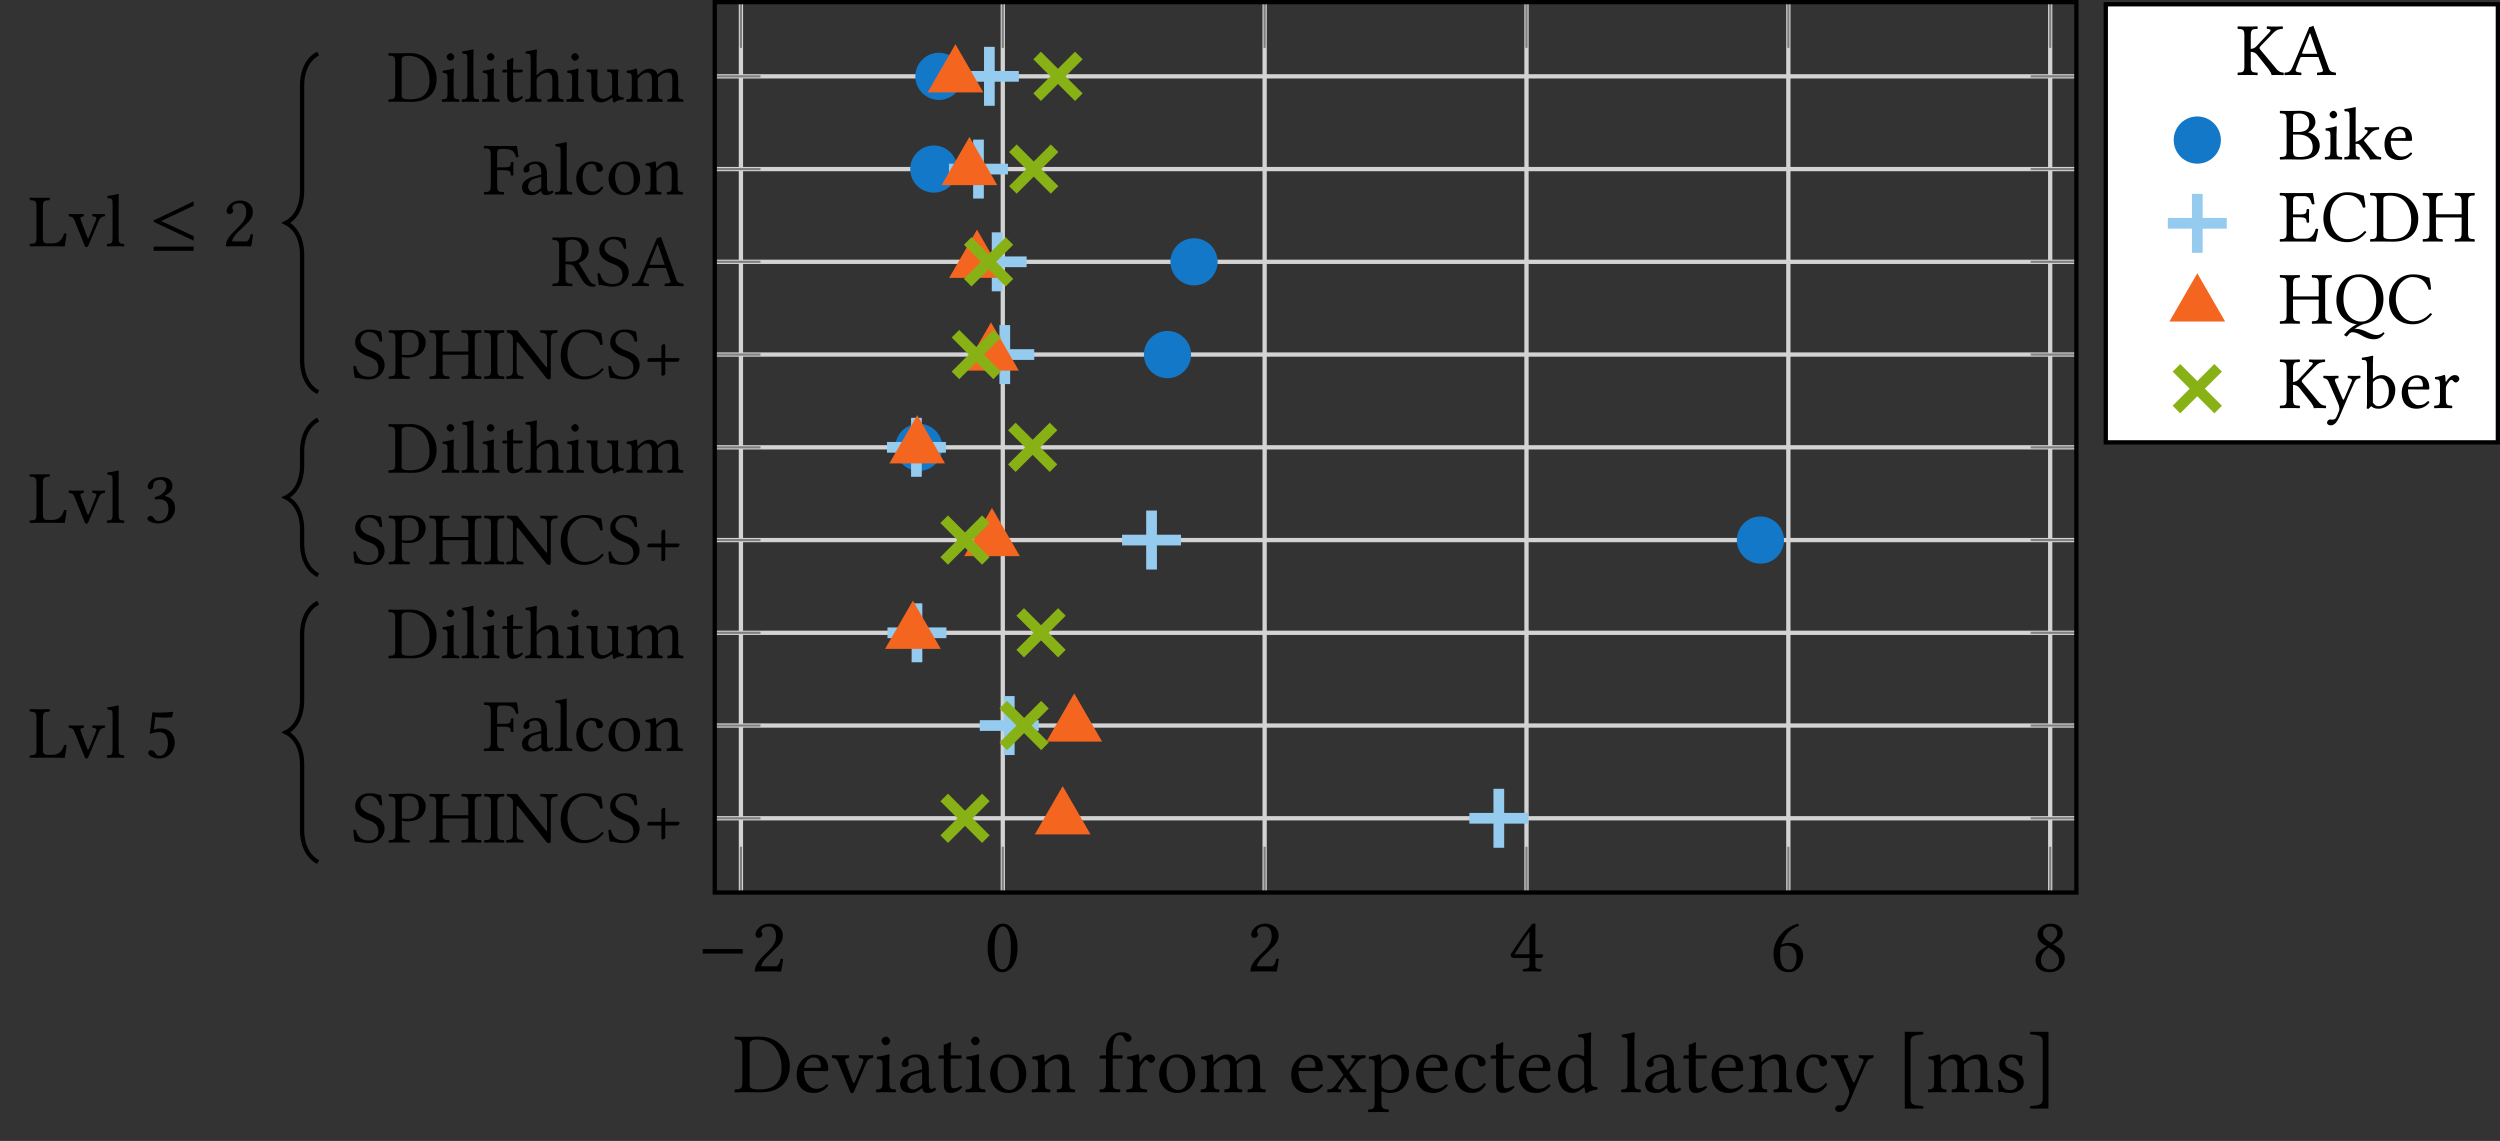 <?xml version="1.0" encoding="UTF-8"?>
<svg xmlns="http://www.w3.org/2000/svg" xmlns:xlink="http://www.w3.org/1999/xlink" width="232.304pt" height="106.02pt" viewBox="0 0 232.304 106.02" version="1.1">
<rect x="0" y="0" width="232.304" height="106.02" fill="#333333" stroke="none"/>
<defs>
<g>
<symbol overflow="visible" id="glyph0-0">
<path style="stroke:none;" d=""/>
</symbol>
<symbol overflow="visible" id="glyph0-1">
<path style="stroke:none;" d="M 4.172 -1.656 L 4.172 -2.078 L 0.453 -2.078 L 0.453 -1.656 Z M 4.172 -1.656 "/>
</symbol>
<symbol overflow="visible" id="glyph0-2">
<path style="stroke:none;" d="M 4.172 -0.516 L 4.172 -0.938 L 1.141 -2.344 L 4.172 -3.766 L 4.172 -4.172 L 0.453 -2.406 L 0.453 -2.266 Z M 4.172 0.422 L 4.172 0.031 L 0.453 0.031 L 0.453 0.422 Z M 4.172 0.422 "/>
</symbol>
<symbol overflow="visible" id="glyph1-0">
<path style="stroke:none;" d="M 0.359 -4.375 L 1.594 -2.531 L 0.359 -0.688 Z M 0.578 -0.359 L 1.812 -2.203 L 3.047 -0.359 Z M 2.031 -2.531 L 3.266 -4.375 L 3.266 -0.688 Z M 1.812 -2.859 L 0.578 -4.703 L 3.047 -4.703 Z M 0 0 L 3.625 0 L 3.625 -5.078 L 0 -5.078 Z M 0 0 "/>
</symbol>
<symbol overflow="visible" id="glyph1-1">
<path style="stroke:none;" d="M 0.438 -3.406 C 0.438 -3.25 0.578 -3.109 0.734 -3.109 C 0.859 -3.109 1.078 -3.25 1.078 -3.406 C 1.078 -3.469 1.062 -3.516 1.047 -3.562 C 1.031 -3.609 0.984 -3.672 0.984 -3.734 C 0.984 -3.922 1.172 -4.172 1.703 -4.172 C 1.969 -4.172 2.344 -4 2.344 -3.297 C 2.344 -2.828 2.172 -2.453 1.75 -2.016 L 1.203 -1.484 C 0.5 -0.766 0.375 -0.422 0.375 0.016 C 0.375 0.016 0.75 0 0.984 0 L 2.25 0 C 2.484 0 2.812 0.016 2.812 0.016 C 2.906 -0.375 2.984 -0.922 3 -1.141 C 2.953 -1.172 2.859 -1.188 2.781 -1.172 C 2.656 -0.656 2.531 -0.469 2.281 -0.469 L 0.984 -0.469 C 0.984 -0.828 1.484 -1.312 1.516 -1.344 L 2.25 -2.062 C 2.672 -2.453 2.984 -2.781 2.984 -3.328 C 2.984 -4.109 2.344 -4.438 1.75 -4.438 C 0.938 -4.438 0.438 -3.844 0.438 -3.406 Z M 0.438 -3.406 "/>
</symbol>
<symbol overflow="visible" id="glyph1-2">
<path style="stroke:none;" d="M 1.688 -4.172 C 1.812 -4.172 1.922 -4.141 2.016 -4.047 C 2.234 -3.859 2.438 -3.312 2.438 -2.344 C 2.438 -1.672 2.406 -1.219 2.312 -0.844 C 2.156 -0.25 1.797 -0.188 1.656 -0.188 C 0.984 -0.188 0.922 -1.422 0.922 -2.062 C 0.922 -3.844 1.359 -4.172 1.688 -4.172 Z M 1.656 0.078 C 2.219 0.078 3.062 -0.5 3.062 -2.203 C 3.062 -2.922 2.891 -3.531 2.578 -3.953 C 2.391 -4.219 2.078 -4.438 1.688 -4.438 C 0.969 -4.438 0.281 -3.578 0.281 -2.141 C 0.281 -1.359 0.516 -0.625 0.922 -0.234 C 1.125 -0.031 1.375 0.078 1.656 0.078 Z M 1.656 0.078 "/>
</symbol>
<symbol overflow="visible" id="glyph1-3">
<path style="stroke:none;" d="M 1.969 -3.688 L 1.969 -1.594 L 0.578 -1.594 C 0.953 -2.188 1.469 -3 1.969 -3.688 Z M 3.125 -1.594 L 2.516 -1.594 L 2.516 -3.719 C 2.516 -4.078 2.516 -4.359 2.531 -4.422 L 2.516 -4.438 L 2.281 -4.438 C 2.234 -4.438 2.203 -4.391 2.172 -4.359 C 1.719 -3.797 0.875 -2.594 0.203 -1.562 C 0.219 -1.453 0.266 -1.25 0.484 -1.25 L 1.969 -1.25 L 1.969 -0.578 C 1.969 -0.25 1.688 -0.25 1.375 -0.219 C 1.344 -0.188 1.344 -0.031 1.375 0.016 C 1.609 0 1.906 0 2.234 0 C 2.516 0 2.797 0 3.031 0.016 C 3.078 -0.031 3.078 -0.188 3.031 -0.219 C 2.672 -0.25 2.516 -0.234 2.516 -0.578 L 2.516 -1.25 L 3.016 -1.25 C 3.125 -1.25 3.234 -1.391 3.234 -1.469 C 3.234 -1.547 3.203 -1.594 3.125 -1.594 Z M 3.125 -1.594 "/>
</symbol>
<symbol overflow="visible" id="glyph1-4">
<path style="stroke:none;" d="M 0.984 -2.234 C 1.219 -2.391 1.453 -2.391 1.578 -2.391 C 2.297 -2.391 2.453 -1.703 2.453 -1.344 C 2.453 -0.531 2.156 -0.172 1.797 -0.172 C 1.344 -0.172 0.922 -0.422 0.922 -1.656 C 0.922 -1.828 0.938 -2.016 0.984 -2.234 Z M 1.047 -2.484 C 1.25 -3.156 1.703 -3.891 2.672 -4.25 C 2.672 -4.344 2.641 -4.406 2.594 -4.438 C 1.859 -4.219 1.406 -3.922 1 -3.438 C 0.547 -2.922 0.312 -2.266 0.312 -1.688 C 0.312 -0.203 1.156 0.078 1.719 0.078 C 2.672 0.078 3.062 -0.844 3.062 -1.469 C 3.062 -2.094 2.719 -2.656 1.734 -2.656 C 1.547 -2.656 1.266 -2.594 1.047 -2.484 Z M 1.047 -2.484 "/>
</symbol>
<symbol overflow="visible" id="glyph1-5">
<path style="stroke:none;" d="M 1.703 -4.172 C 2.172 -4.172 2.344 -3.859 2.344 -3.531 C 2.344 -3.141 1.969 -2.812 1.766 -2.672 L 1.547 -2.797 C 1.078 -3.109 1.031 -3.344 1.031 -3.562 C 1.031 -3.906 1.266 -4.172 1.703 -4.172 Z M 2.859 -3.531 C 2.859 -4.047 2.453 -4.438 1.734 -4.438 C 1 -4.438 0.516 -3.984 0.516 -3.422 C 0.516 -3.016 0.719 -2.719 1.156 -2.453 L 1.344 -2.328 C 1.141 -2.219 0.938 -2.094 0.75 -1.938 C 0.453 -1.672 0.328 -1.344 0.328 -1.062 C 0.328 -0.312 0.859 0.078 1.625 0.078 C 2.578 0.078 3.047 -0.625 3.047 -1.172 C 3.047 -1.594 2.859 -1.969 2.484 -2.203 L 1.969 -2.516 C 2.297 -2.688 2.859 -3.062 2.859 -3.531 Z M 1.641 -0.188 C 1.312 -0.188 0.828 -0.406 0.828 -1.062 C 0.828 -1.281 0.922 -1.781 1.547 -2.203 L 1.875 -2 C 2.328 -1.719 2.516 -1.375 2.516 -1.031 C 2.516 -0.312 1.969 -0.188 1.641 -0.188 Z M 1.641 -0.188 "/>
</symbol>
<symbol overflow="visible" id="glyph2-0">
<path style="stroke:none;" d="M 0.344 -4.203 L 1.531 -2.438 L 0.344 -0.656 Z M 0.562 -0.344 L 1.734 -2.125 L 2.922 -0.344 Z M 1.953 -2.438 L 3.141 -4.203 L 3.141 -0.656 Z M 1.734 -2.75 L 0.562 -4.516 L 2.922 -4.516 Z M 0 0 L 3.484 0 L 3.484 -4.859 L 0 -4.859 Z M 0 0 "/>
</symbol>
<symbol overflow="visible" id="glyph2-1">
<path style="stroke:none;" d="M 2.75 -4.391 C 2.344 -4.453 2.359 -4.578 1.672 -4.578 C 0.969 -4.578 0.359 -4.125 0.359 -3.375 C 0.359 -2.641 0.969 -2.312 1.578 -2.078 C 2 -1.922 2.516 -1.719 2.516 -1.031 C 2.516 -0.469 2.188 -0.188 1.641 -0.188 C 0.984 -0.188 0.578 -0.484 0.422 -1.172 C 0.328 -1.203 0.266 -1.188 0.188 -1.156 C 0.219 -0.609 0.25 -0.438 0.328 -0.094 C 0.766 -0.094 0.969 0.062 1.578 0.062 C 1.891 0.062 2.188 0 2.438 -0.156 C 2.844 -0.406 3.094 -0.844 3.094 -1.281 C 3.094 -2.016 2.531 -2.344 1.969 -2.562 C 1.547 -2.719 0.844 -2.984 0.844 -3.562 C 0.844 -3.953 1.203 -4.344 1.609 -4.344 C 2.297 -4.344 2.516 -3.922 2.641 -3.453 C 2.719 -3.438 2.812 -3.453 2.875 -3.5 C 2.844 -3.828 2.828 -4.031 2.75 -4.391 Z M 2.75 -4.391 "/>
</symbol>
<symbol overflow="visible" id="glyph2-2">
<path style="stroke:none;" d="M 1.312 -3.859 C 1.312 -4.062 1.422 -4.312 1.922 -4.312 C 2.406 -4.312 2.891 -4.141 2.891 -3.266 C 2.891 -2.516 2.516 -2.203 1.844 -2.203 C 1.672 -2.203 1.391 -2.219 1.312 -2.234 Z M 0.719 -3.641 L 0.719 -0.844 C 0.719 -0.266 0.609 -0.234 0.125 -0.219 C 0.078 -0.172 0.078 -0.031 0.125 0.016 C 0.438 0 0.781 0 1.031 0 C 1.266 0 1.672 0 2.031 0.016 C 2.062 -0.031 2.062 -0.172 2.031 -0.219 C 1.484 -0.25 1.312 -0.266 1.312 -0.844 L 1.312 -2.031 C 1.469 -1.984 1.641 -1.969 1.875 -1.969 C 3.156 -1.969 3.531 -2.797 3.531 -3.391 C 3.531 -3.797 3.266 -4.547 1.969 -4.547 C 1.703 -4.547 1.297 -4.5 1.016 -4.5 C 0.766 -4.5 0.391 -4.5 0.125 -4.516 C 0.078 -4.469 0.078 -4.328 0.125 -4.281 C 0.609 -4.266 0.719 -4.219 0.719 -3.641 Z M 0.719 -3.641 "/>
</symbol>
<symbol overflow="visible" id="glyph2-3">
<path style="stroke:none;" d="M 4.312 -0.844 L 4.312 -3.641 C 4.312 -4.219 4.422 -4.266 4.906 -4.281 C 4.953 -4.328 4.953 -4.469 4.906 -4.516 C 4.625 -4.5 4.266 -4.5 4 -4.5 C 3.75 -4.5 3.422 -4.5 3.109 -4.516 C 3.062 -4.469 3.062 -4.328 3.109 -4.281 C 3.594 -4.266 3.719 -4.219 3.719 -3.641 L 3.719 -2.531 L 1.328 -2.531 L 1.328 -3.641 C 1.328 -4.219 1.453 -4.266 1.938 -4.281 C 1.984 -4.328 1.984 -4.469 1.938 -4.516 C 1.672 -4.5 1.391 -4.5 1.031 -4.5 C 0.688 -4.5 0.391 -4.5 0.125 -4.516 C 0.094 -4.469 0.094 -4.328 0.125 -4.281 C 0.625 -4.266 0.734 -4.219 0.734 -3.641 L 0.734 -0.844 C 0.734 -0.266 0.625 -0.234 0.125 -0.219 C 0.094 -0.172 0.094 -0.031 0.125 0.016 C 0.438 0 0.781 0 1.031 0 C 1.297 0 1.625 0 1.938 0.016 C 1.984 -0.031 1.984 -0.172 1.938 -0.219 C 1.453 -0.234 1.328 -0.266 1.328 -0.844 L 1.328 -2.234 L 3.719 -2.234 L 3.719 -0.844 C 3.719 -0.266 3.594 -0.234 3.109 -0.219 C 3.062 -0.172 3.062 -0.031 3.109 0.016 C 3.422 0 3.75 0 4.016 0 C 4.266 0 4.609 0 4.906 0.016 C 4.953 -0.031 4.953 -0.172 4.906 -0.219 C 4.422 -0.234 4.312 -0.266 4.312 -0.844 Z M 4.312 -0.844 "/>
</symbol>
<symbol overflow="visible" id="glyph2-4">
<path style="stroke:none;" d="M 1.328 -0.844 L 1.328 -3.641 C 1.328 -4.219 1.453 -4.266 1.938 -4.281 C 1.984 -4.328 1.984 -4.469 1.938 -4.516 C 1.625 -4.5 1.297 -4.5 1.031 -4.5 C 0.797 -4.5 0.453 -4.5 0.125 -4.516 C 0.094 -4.469 0.094 -4.328 0.125 -4.281 C 0.625 -4.266 0.734 -4.219 0.734 -3.641 L 0.734 -0.844 C 0.734 -0.266 0.625 -0.234 0.125 -0.219 C 0.094 -0.172 0.094 -0.031 0.125 0.016 C 0.453 0 0.781 0 1.031 0 C 1.297 0 1.625 0 1.938 0.016 C 1.984 -0.031 1.984 -0.172 1.938 -0.219 C 1.453 -0.234 1.328 -0.266 1.328 -0.844 Z M 1.328 -0.844 "/>
</symbol>
<symbol overflow="visible" id="glyph2-5">
<path style="stroke:none;" d="M 3.875 -3.562 L 3.875 -1.297 C 3.875 -1.156 3.875 -1.078 3.828 -1.078 C 3.797 -1.078 3.688 -1.203 3.484 -1.469 L 1.094 -4.5 L 0.156 -4.516 C 0.125 -4.469 0.125 -4.328 0.156 -4.281 C 0.453 -4.266 0.672 -4.016 0.703 -3.828 L 0.703 -0.922 C 0.703 -0.312 0.594 -0.266 0.109 -0.219 C 0.062 -0.172 0.062 -0.031 0.109 0.016 C 0.406 0 0.719 0 0.891 0 C 1.047 0 1.359 0 1.656 0.016 C 1.703 -0.031 1.703 -0.172 1.656 -0.219 C 1.172 -0.266 1.047 -0.297 1.047 -0.922 L 1.047 -3.062 C 1.047 -3.297 1.047 -3.406 1.109 -3.406 C 1.156 -3.406 1.219 -3.328 1.344 -3.172 L 3.781 -0.094 C 3.859 0 3.938 0.062 4.062 0.062 C 4.156 0.062 4.219 -0.016 4.219 -0.141 L 4.219 -3.562 C 4.219 -4.188 4.328 -4.234 4.828 -4.281 C 4.859 -4.328 4.859 -4.469 4.828 -4.516 C 4.531 -4.5 4.203 -4.5 4.047 -4.5 C 3.891 -4.5 3.578 -4.5 3.266 -4.516 C 3.219 -4.469 3.219 -4.328 3.266 -4.281 C 3.75 -4.234 3.875 -4.203 3.875 -3.562 Z M 3.875 -3.562 "/>
</symbol>
<symbol overflow="visible" id="glyph2-6">
<path style="stroke:none;" d="M 2.484 0.062 C 3.156 0.062 3.781 -0.25 4.266 -0.875 C 4.219 -0.938 4.172 -0.969 4.094 -0.969 C 3.609 -0.438 3.125 -0.219 2.484 -0.219 C 1.547 -0.219 0.891 -1.281 0.891 -2.297 C 0.891 -2.891 1.047 -3.391 1.297 -3.703 C 1.656 -4.125 2.062 -4.328 2.422 -4.328 C 3.375 -4.328 3.766 -3.75 3.938 -3.156 C 4.031 -3.125 4.094 -3.156 4.172 -3.188 C 4.141 -3.547 4.094 -3.891 4.016 -4.266 C 3.672 -4.312 3.359 -4.578 2.5 -4.578 C 1.906 -4.578 1.406 -4.375 1 -4 C 0.531 -3.562 0.266 -2.891 0.266 -2.156 C 0.266 -0.953 0.984 0.062 2.484 0.062 Z M 2.484 0.062 "/>
</symbol>
<symbol overflow="visible" id="glyph2-7">
<path style="stroke:none;" d="M 1.734 -3.031 L 1.734 -1.922 L 0.594 -1.922 C 0.516 -1.922 0.422 -1.797 0.422 -1.688 C 0.422 -1.625 0.453 -1.578 0.516 -1.578 L 1.734 -1.578 L 1.734 -0.391 C 1.734 -0.328 1.797 -0.281 1.859 -0.281 C 1.953 -0.281 2.094 -0.375 2.094 -0.453 L 2.094 -1.578 L 3.219 -1.578 C 3.312 -1.578 3.422 -1.734 3.422 -1.812 C 3.422 -1.859 3.391 -1.922 3.312 -1.922 L 2.094 -1.922 L 2.094 -3.125 C 2.094 -3.188 2.031 -3.219 1.969 -3.219 C 1.906 -3.219 1.734 -3.125 1.734 -3.031 Z M 1.734 -3.031 "/>
</symbol>
<symbol overflow="visible" id="glyph2-8">
<path style="stroke:none;" d="M 1.969 -2.25 C 2.562 -2.25 2.578 -2.094 2.609 -1.781 C 2.641 -1.734 2.797 -1.734 2.844 -1.781 C 2.828 -1.953 2.828 -2.156 2.828 -2.391 C 2.828 -2.625 2.828 -2.812 2.844 -2.984 C 2.797 -3.031 2.641 -3.031 2.609 -2.984 C 2.578 -2.609 2.562 -2.516 1.969 -2.516 L 1.328 -2.516 L 1.328 -3.766 C 1.328 -4.141 1.406 -4.219 1.719 -4.219 L 2.031 -4.219 C 2.766 -4.219 2.938 -3.938 3.094 -3.453 C 3.172 -3.453 3.25 -3.469 3.312 -3.484 C 3.281 -3.781 3.172 -4.453 3.156 -4.5 C 3.156 -4.516 3.156 -4.516 3.125 -4.516 C 3.016 -4.5 2.969 -4.5 2.797 -4.5 L 1.031 -4.5 C 0.797 -4.5 0.406 -4.5 0.125 -4.516 C 0.078 -4.469 0.078 -4.328 0.125 -4.281 C 0.609 -4.266 0.734 -4.219 0.734 -3.641 L 0.734 -0.844 C 0.734 -0.266 0.609 -0.234 0.125 -0.219 C 0.078 -0.172 0.078 -0.031 0.125 0.016 C 0.375 0 0.719 0 1.031 0 C 1.344 0 1.688 0 1.938 0.016 C 1.969 -0.031 1.969 -0.172 1.938 -0.219 C 1.438 -0.234 1.328 -0.266 1.328 -0.844 L 1.328 -2.25 Z M 1.969 -2.25 "/>
</symbol>
<symbol overflow="visible" id="glyph2-9">
<path style="stroke:none;" d="M 2.047 -1.625 L 2.047 -0.703 C 2.047 -0.609 2 -0.562 1.938 -0.516 C 1.766 -0.375 1.531 -0.219 1.328 -0.219 C 0.984 -0.219 0.828 -0.5 0.828 -0.703 C 0.828 -1.031 0.969 -1.344 1.484 -1.484 Z M 2.047 -0.328 C 2.078 -0.125 2.156 0.062 2.516 0.062 C 2.781 0.062 3.031 -0.047 3.172 -0.188 C 3.156 -0.266 3.125 -0.328 3.047 -0.375 C 3 -0.328 2.891 -0.266 2.797 -0.266 C 2.594 -0.266 2.578 -0.531 2.578 -0.859 L 2.578 -1.875 C 2.578 -2.875 2.047 -3.062 1.531 -3.062 C 0.969 -3.062 0.391 -2.688 0.391 -2.281 C 0.391 -2.125 0.469 -2.031 0.625 -2.031 C 0.828 -2.031 0.953 -2.188 0.953 -2.266 C 0.953 -2.328 0.953 -2.375 0.938 -2.391 C 0.922 -2.422 0.922 -2.453 0.922 -2.531 C 0.922 -2.75 1.219 -2.828 1.484 -2.828 C 1.719 -2.828 2.047 -2.703 2.047 -1.922 C 2.047 -1.875 2.016 -1.844 2 -1.844 L 1.406 -1.688 C 0.734 -1.531 0.25 -1.156 0.25 -0.688 C 0.25 -0.109 0.641 0.062 1.125 0.062 C 1.375 0.062 1.578 0.016 1.891 -0.219 L 2.031 -0.328 Z M 2.047 -0.328 "/>
</symbol>
<symbol overflow="visible" id="glyph2-10">
<path style="stroke:none;" d="M 0.656 -0.844 C 0.656 -0.266 0.578 -0.234 0.156 -0.219 C 0.125 -0.172 0.125 -0.031 0.156 0.016 C 0.406 0 0.656 0 0.938 0 C 1.219 0 1.484 0 1.719 0.016 C 1.75 -0.031 1.75 -0.172 1.719 -0.219 C 1.297 -0.234 1.219 -0.266 1.219 -0.844 L 1.219 -4.062 C 1.219 -4.516 1.234 -4.797 1.234 -4.797 C 1.234 -4.844 1.219 -4.859 1.156 -4.859 C 0.969 -4.797 0.453 -4.703 0.172 -4.672 C 0.156 -4.625 0.172 -4.516 0.219 -4.469 C 0.625 -4.438 0.656 -4.422 0.656 -3.891 Z M 0.656 -0.844 "/>
</symbol>
<symbol overflow="visible" id="glyph2-11">
<path style="stroke:none;" d="M 2.781 -0.641 C 2.75 -0.703 2.688 -0.719 2.625 -0.734 C 2.391 -0.422 2.094 -0.266 1.797 -0.266 C 1.281 -0.266 0.859 -0.781 0.859 -1.609 C 0.859 -2.375 1.188 -2.828 1.656 -2.828 C 2.062 -2.828 2.125 -2.578 2.141 -2.344 C 2.172 -2.156 2.266 -2.094 2.406 -2.094 C 2.562 -2.094 2.75 -2.188 2.75 -2.391 C 2.75 -2.781 2.359 -3.062 1.688 -3.062 C 1 -3.062 0.266 -2.438 0.266 -1.453 C 0.266 -0.547 0.766 0.062 1.641 0.062 C 2.062 0.062 2.422 -0.062 2.781 -0.641 Z M 2.781 -0.641 "/>
</symbol>
<symbol overflow="visible" id="glyph2-12">
<path style="stroke:none;" d="M 0.281 -1.422 C 0.281 -0.719 0.766 0.062 1.75 0.062 C 2.188 0.062 2.531 -0.094 2.781 -0.328 C 3.094 -0.625 3.219 -1.062 3.219 -1.484 C 3.219 -2.219 2.828 -3.062 1.766 -3.062 C 1.297 -3.062 0.922 -2.875 0.672 -2.578 C 0.422 -2.266 0.281 -1.875 0.281 -1.422 Z M 1.656 -2.812 C 2.266 -2.812 2.625 -2.266 2.625 -1.266 C 2.625 -0.391 2.172 -0.172 1.844 -0.172 C 1.125 -0.172 0.891 -1.047 0.891 -1.594 C 0.891 -2.188 1.031 -2.812 1.656 -2.812 Z M 1.656 -2.812 "/>
</symbol>
<symbol overflow="visible" id="glyph2-13">
<path style="stroke:none;" d="M 1.281 -2.5 C 1.234 -2.453 1.203 -2.438 1.203 -2.5 C 1.188 -2.688 1.172 -2.953 1.141 -3.031 C 1.125 -3.062 1.109 -3.078 1.062 -3.078 C 0.859 -3 0.688 -2.938 0.203 -2.875 C 0.188 -2.844 0.203 -2.719 0.219 -2.688 C 0.594 -2.641 0.672 -2.609 0.672 -2.203 L 0.672 -0.844 C 0.672 -0.281 0.594 -0.25 0.188 -0.219 C 0.141 -0.172 0.141 -0.031 0.188 0.016 C 0.391 0 0.672 0 0.953 0 C 1.219 0 1.438 0 1.641 0.016 C 1.688 -0.031 1.688 -0.172 1.641 -0.219 C 1.297 -0.25 1.219 -0.281 1.219 -0.844 L 1.219 -2 C 1.219 -2.141 1.281 -2.219 1.344 -2.281 C 1.609 -2.547 1.922 -2.703 2.188 -2.703 C 2.328 -2.703 2.469 -2.609 2.562 -2.453 C 2.625 -2.312 2.641 -2.125 2.641 -1.906 L 2.641 -0.844 C 2.641 -0.281 2.578 -0.25 2.203 -0.219 C 2.172 -0.172 2.172 -0.031 2.203 0.016 C 2.422 0 2.641 0 2.922 0 C 3.203 0 3.453 0 3.656 0.016 C 3.688 -0.031 3.688 -0.172 3.656 -0.219 C 3.266 -0.25 3.188 -0.281 3.188 -0.844 L 3.188 -1.891 C 3.188 -2.266 3.156 -2.609 3 -2.828 C 2.891 -2.969 2.672 -3.062 2.422 -3.062 C 2.078 -3.062 1.688 -2.969 1.281 -2.5 Z M 1.281 -2.5 "/>
</symbol>
<symbol overflow="visible" id="glyph2-14">
<path style="stroke:none;" d="M 1.328 -0.578 L 1.328 -3.938 C 1.328 -4.172 1.578 -4.266 1.922 -4.266 C 3.422 -4.266 3.922 -3.047 3.922 -1.984 C 3.922 -0.578 3.078 -0.219 2.094 -0.219 C 1.406 -0.219 1.328 -0.359 1.328 -0.578 Z M 0.125 -4.516 C 0.094 -4.469 0.094 -4.328 0.125 -4.281 C 0.625 -4.266 0.734 -4.219 0.734 -3.641 L 0.734 -0.844 C 0.734 -0.266 0.625 -0.234 0.125 -0.219 C 0.094 -0.172 0.094 -0.031 0.125 0.016 C 0.406 0 0.781 0 1.031 0 C 1.297 0 1.594 0.016 2.312 0.016 C 3.297 0.016 4.578 -0.438 4.578 -2.141 C 4.578 -3.438 3.516 -4.516 2.188 -4.516 C 1.688 -4.516 1.297 -4.5 1.031 -4.5 C 0.781 -4.5 0.406 -4.5 0.125 -4.516 Z M 0.125 -4.516 "/>
</symbol>
<symbol overflow="visible" id="glyph2-15">
<path style="stroke:none;" d="M 0.625 -4.172 C 0.625 -4 0.797 -3.812 0.969 -3.812 C 1.156 -3.812 1.328 -4 1.328 -4.141 C 1.328 -4.312 1.172 -4.516 0.984 -4.516 C 0.828 -4.516 0.625 -4.344 0.625 -4.172 Z M 1.266 -0.844 L 1.266 -2.234 C 1.266 -2.578 1.297 -3.031 1.297 -3.031 C 1.297 -3.062 1.25 -3.078 1.203 -3.078 C 1 -3 0.719 -2.938 0.25 -2.875 C 0.234 -2.844 0.25 -2.719 0.266 -2.688 C 0.641 -2.641 0.703 -2.609 0.703 -2.203 L 0.703 -0.844 C 0.703 -0.266 0.641 -0.25 0.203 -0.219 C 0.172 -0.172 0.172 -0.031 0.203 0.016 C 0.438 0 0.703 0 0.984 0 C 1.266 0 1.531 0 1.766 0.016 C 1.812 -0.031 1.812 -0.172 1.766 -0.219 C 1.344 -0.25 1.266 -0.266 1.266 -0.844 Z M 1.266 -0.844 "/>
</symbol>
<symbol overflow="visible" id="glyph2-16">
<path style="stroke:none;" d="M 0.297 -2.984 C 0.203 -2.984 0.172 -2.906 0.172 -2.844 L 0.172 -2.766 C 0.172 -2.719 0.188 -2.719 0.203 -2.719 L 0.625 -2.719 L 0.625 -0.625 C 0.625 -0.125 0.844 0.062 1.156 0.062 C 1.484 0.062 1.828 -0.078 2.094 -0.391 C 2.078 -0.453 2.047 -0.5 1.969 -0.516 C 1.797 -0.375 1.578 -0.312 1.406 -0.312 C 1.219 -0.312 1.172 -0.516 1.172 -0.953 L 1.172 -2.719 L 1.891 -2.719 C 1.969 -2.719 2.062 -2.75 2.062 -2.812 L 2.062 -2.953 C 2.062 -2.969 2.047 -2.984 2 -2.984 L 1.172 -2.984 L 1.172 -3.266 C 1.172 -3.719 1.203 -4 1.203 -4 C 1.203 -4.031 1.172 -4.062 1.141 -4.062 C 1.109 -4.062 1.047 -4.031 0.984 -4 C 0.906 -3.953 0.844 -3.922 0.75 -3.891 C 0.672 -3.875 0.594 -3.844 0.594 -3.797 C 0.594 -3.719 0.625 -3.766 0.625 -2.984 Z M 0.297 -2.984 "/>
</symbol>
<symbol overflow="visible" id="glyph2-17">
<path style="stroke:none;" d="M 1.156 -2 C 1.156 -2.141 1.219 -2.219 1.281 -2.281 C 1.547 -2.547 1.906 -2.703 2.172 -2.703 C 2.312 -2.703 2.453 -2.609 2.547 -2.453 C 2.609 -2.312 2.625 -2.125 2.625 -1.906 L 2.625 -0.844 C 2.625 -0.281 2.562 -0.25 2.188 -0.219 C 2.156 -0.172 2.156 -0.031 2.188 0.016 C 2.391 0 2.625 0 2.906 0 C 3.188 0 3.422 0 3.641 0.016 C 3.672 -0.031 3.672 -0.172 3.641 -0.219 C 3.25 -0.25 3.172 -0.281 3.172 -0.844 L 3.172 -1.891 C 3.172 -2.266 3.156 -2.609 2.984 -2.828 C 2.875 -2.969 2.656 -3.062 2.406 -3.062 C 2.062 -3.062 1.656 -2.969 1.219 -2.5 C 1.203 -2.469 1.156 -2.391 1.156 -2.5 L 1.156 -4.062 C 1.156 -4.516 1.188 -4.797 1.188 -4.797 C 1.188 -4.844 1.156 -4.859 1.094 -4.859 C 0.922 -4.797 0.406 -4.703 0.125 -4.672 C 0.109 -4.625 0.125 -4.516 0.172 -4.469 C 0.531 -4.453 0.609 -4.484 0.609 -3.891 L 0.609 -0.844 C 0.609 -0.266 0.531 -0.25 0.125 -0.219 C 0.078 -0.172 0.078 -0.031 0.125 0.016 C 0.359 0 0.609 0 0.891 0 C 1.156 0 1.391 0 1.578 0.016 C 1.625 -0.031 1.625 -0.172 1.578 -0.219 C 1.219 -0.25 1.156 -0.266 1.156 -0.844 Z M 1.156 -2 "/>
</symbol>
<symbol overflow="visible" id="glyph2-18">
<path style="stroke:none;" d="M 1.516 0.062 C 1.781 0.062 2.109 -0.062 2.453 -0.344 C 2.484 -0.375 2.547 -0.391 2.562 -0.344 C 2.578 -0.172 2.641 0.062 2.641 0.062 C 2.688 0.094 2.719 0.078 2.766 0.062 C 2.922 -0.062 3.156 -0.156 3.594 -0.203 C 3.625 -0.25 3.625 -0.359 3.594 -0.391 C 3.141 -0.438 3.078 -0.562 3.078 -0.906 L 3.078 -2.25 C 3.078 -2.453 3.109 -2.969 3.109 -2.969 C 3.109 -2.984 3.094 -3 3.047 -3 C 3.016 -3 2.906 -2.984 2.812 -2.984 C 2.578 -2.984 2.328 -3 2.094 -3 C 2.062 -2.969 2.062 -2.812 2.094 -2.781 C 2.438 -2.75 2.531 -2.672 2.531 -2.203 L 2.531 -0.859 C 2.531 -0.734 2.516 -0.672 2.422 -0.594 C 2.156 -0.375 1.891 -0.266 1.719 -0.266 C 1.516 -0.266 1.156 -0.359 1.156 -0.969 L 1.156 -2.25 C 1.156 -2.453 1.188 -2.969 1.188 -2.969 C 1.188 -2.984 1.172 -3 1.141 -3 C 1.094 -3 1 -2.984 0.891 -2.984 C 0.672 -2.984 0.422 -3 0.188 -3 C 0.141 -2.969 0.141 -2.812 0.188 -2.781 C 0.516 -2.75 0.609 -2.672 0.609 -2.219 L 0.609 -0.875 C 0.609 -0.391 0.828 0.062 1.516 0.062 Z M 1.516 0.062 "/>
</symbol>
<symbol overflow="visible" id="glyph2-19">
<path style="stroke:none;" d="M 1.188 -2.5 C 1.172 -2.703 1.156 -2.953 1.125 -3.031 C 1.109 -3.062 1.094 -3.078 1.047 -3.078 C 0.844 -3 0.672 -2.938 0.188 -2.875 C 0.172 -2.844 0.188 -2.719 0.203 -2.688 C 0.578 -2.641 0.656 -2.609 0.656 -2.203 L 0.656 -0.844 C 0.656 -0.281 0.562 -0.25 0.188 -0.219 C 0.141 -0.172 0.141 -0.031 0.188 0.016 C 0.391 0 0.656 0 0.938 0 C 1.219 0 1.422 0 1.641 0.016 C 1.672 -0.031 1.672 -0.172 1.641 -0.219 C 1.281 -0.25 1.203 -0.281 1.203 -0.844 L 1.203 -2 C 1.203 -2.141 1.266 -2.219 1.328 -2.281 C 1.609 -2.562 1.859 -2.703 2.078 -2.703 C 2.344 -2.703 2.531 -2.531 2.531 -2.062 L 2.531 -0.844 C 2.531 -0.281 2.484 -0.25 2.109 -0.219 C 2.062 -0.172 2.062 -0.031 2.109 0.016 C 2.281 0 2.531 0 2.812 0 C 3.094 0 3.328 0 3.5 0.016 C 3.531 -0.031 3.531 -0.172 3.5 -0.219 C 3.156 -0.25 3.094 -0.281 3.094 -0.844 L 3.094 -1.953 C 3.094 -2.062 3.094 -2.156 3.078 -2.234 C 3.422 -2.609 3.734 -2.703 4 -2.703 C 4.266 -2.703 4.422 -2.547 4.422 -2.078 L 4.422 -0.844 C 4.422 -0.281 4.344 -0.25 3.984 -0.219 C 3.953 -0.172 3.953 -0.031 3.984 0.016 C 4.156 0 4.422 0 4.703 0 C 4.969 0 5.219 0 5.422 0.016 C 5.453 -0.031 5.453 -0.172 5.422 -0.219 C 5.031 -0.25 4.969 -0.281 4.969 -0.844 L 4.969 -1.953 C 4.969 -2.578 4.859 -3.062 4.25 -3.062 C 3.891 -3.062 3.469 -2.922 3.094 -2.547 C 3.078 -2.516 3.031 -2.484 3.031 -2.547 C 2.969 -2.844 2.688 -3.062 2.328 -3.062 C 1.922 -3.062 1.562 -2.828 1.266 -2.5 C 1.234 -2.453 1.188 -2.406 1.188 -2.5 Z M 1.188 -2.5 "/>
</symbol>
<symbol overflow="visible" id="glyph2-20">
<path style="stroke:none;" d="M 1.891 -4.312 C 2.328 -4.312 2.828 -4.156 2.828 -3.328 C 2.828 -2.453 2.328 -2.266 1.656 -2.266 L 1.312 -2.266 L 1.312 -3.859 C 1.312 -4.062 1.406 -4.312 1.891 -4.312 Z M 1.312 -0.844 L 1.312 -2.031 C 1.906 -2.031 2.031 -1.922 2.125 -1.766 L 2.875 -0.547 C 3.078 -0.219 3.375 0.062 3.797 0.062 C 3.906 0.062 4.016 0.062 4.094 0.016 C 4.125 -0.031 4.109 -0.094 4.078 -0.141 C 3.766 -0.141 3.594 -0.391 3.422 -0.688 L 2.531 -2.141 C 2.844 -2.25 3.469 -2.609 3.469 -3.344 C 3.469 -3.688 3.344 -3.969 3.094 -4.203 C 2.766 -4.516 2.328 -4.547 1.891 -4.547 C 1.562 -4.547 1.266 -4.5 1.016 -4.5 C 0.781 -4.5 0.453 -4.5 0.125 -4.516 C 0.078 -4.469 0.078 -4.328 0.125 -4.281 C 0.609 -4.266 0.719 -4.219 0.719 -3.641 L 0.719 -0.844 C 0.719 -0.266 0.609 -0.234 0.125 -0.219 C 0.078 -0.172 0.078 -0.031 0.125 0.016 C 0.438 0 0.766 0 1.031 0 C 1.297 0 1.609 0 1.922 0.016 C 1.969 -0.031 1.969 -0.172 1.922 -0.219 C 1.438 -0.234 1.312 -0.266 1.312 -0.844 Z M 1.312 -0.844 "/>
</symbol>
<symbol overflow="visible" id="glyph2-21">
<path style="stroke:none;" d="M 1.828 -1.969 C 1.672 -1.969 1.625 -2 1.656 -2.062 L 2.375 -3.875 L 2.406 -3.875 L 3.062 -1.969 Z M 1.078 -0.547 L 1.469 -1.562 C 1.5 -1.656 1.547 -1.672 1.703 -1.672 L 3.172 -1.672 L 3.578 -0.5 C 3.672 -0.266 3.406 -0.234 3.062 -0.219 C 3.031 -0.172 3.031 -0.031 3.062 0.016 C 3.328 0 3.703 0 3.984 0 C 4.266 0 4.531 0 4.781 0.016 C 4.812 -0.031 4.812 -0.172 4.781 -0.219 C 4.5 -0.25 4.266 -0.266 4.141 -0.594 L 2.703 -4.578 C 2.609 -4.516 2.422 -4.453 2.328 -4.453 L 0.75 -0.703 C 0.562 -0.281 0.359 -0.234 0.047 -0.219 C 0 -0.172 0 -0.031 0.047 0.016 C 0.234 0 0.453 0 0.672 0 C 0.953 0 1.297 0 1.562 0.016 C 1.609 -0.031 1.609 -0.172 1.562 -0.219 C 1.297 -0.234 0.969 -0.266 1.078 -0.547 Z M 1.078 -0.547 "/>
</symbol>
<symbol overflow="visible" id="glyph2-22">
<path style="stroke:none;" d="M 1.328 -0.844 L 1.328 -2.156 C 1.562 -2.141 1.766 -2.062 1.906 -1.891 L 3 -0.516 C 3.141 -0.328 3.234 -0.141 3.25 -0.031 C 3.25 0 3.266 0.016 3.297 0.016 C 3.422 0 3.516 0 3.672 0 C 3.906 0 4.141 0 4.375 0.016 C 4.406 -0.031 4.406 -0.172 4.375 -0.219 C 4.172 -0.234 3.969 -0.266 3.75 -0.516 L 2.234 -2.328 C 2.172 -2.391 2.141 -2.438 2.141 -2.5 C 2.141 -2.547 2.141 -2.594 2.391 -2.844 L 3.406 -3.891 C 3.734 -4.234 4 -4.266 4.281 -4.281 C 4.328 -4.328 4.328 -4.469 4.281 -4.516 C 4.062 -4.5 3.844 -4.5 3.625 -4.5 C 3.359 -4.5 3.094 -4.5 2.844 -4.516 C 2.797 -4.469 2.797 -4.328 2.844 -4.281 C 3.094 -4.266 3.328 -4.234 3.031 -3.922 L 1.875 -2.688 C 1.734 -2.531 1.578 -2.438 1.328 -2.422 L 1.328 -3.641 C 1.328 -4.219 1.453 -4.266 1.938 -4.281 C 1.984 -4.328 1.984 -4.469 1.938 -4.516 C 1.609 -4.5 1.297 -4.5 1.031 -4.5 C 0.766 -4.5 0.453 -4.5 0.125 -4.516 C 0.094 -4.469 0.094 -4.328 0.125 -4.281 C 0.625 -4.266 0.734 -4.219 0.734 -3.641 L 0.734 -0.844 C 0.734 -0.266 0.625 -0.234 0.125 -0.219 C 0.094 -0.172 0.094 -0.031 0.125 0.016 C 0.453 0 0.766 0 1.031 0 C 1.297 0 1.625 0 1.938 0.016 C 1.984 -0.031 1.984 -0.172 1.938 -0.219 C 1.453 -0.234 1.328 -0.266 1.328 -0.844 Z M 1.328 -0.844 "/>
</symbol>
<symbol overflow="visible" id="glyph2-23">
<path style="stroke:none;" d="M 1.328 -3.828 C 1.328 -4.203 1.328 -4.266 1.938 -4.266 C 2.328 -4.266 2.844 -4.062 2.844 -3.359 C 2.844 -2.766 2.422 -2.547 1.844 -2.547 L 1.328 -2.547 Z M 1.328 -2.312 L 1.812 -2.312 C 2.766 -2.312 3.156 -1.781 3.156 -1.156 C 3.156 -0.641 2.969 -0.219 1.906 -0.219 C 1.422 -0.219 1.328 -0.391 1.328 -0.828 Z M 0.125 -4.516 C 0.094 -4.469 0.094 -4.328 0.125 -4.281 C 0.625 -4.266 0.734 -4.219 0.734 -3.641 L 0.734 -0.844 C 0.734 -0.266 0.625 -0.234 0.125 -0.219 C 0.094 -0.172 0.094 -0.031 0.125 0.016 C 0.406 0 0.781 0 1.031 0 C 1.297 0 1.469 0.016 2.062 0.016 C 3.438 0.016 3.812 -0.688 3.812 -1.281 C 3.812 -1.953 3.344 -2.328 2.734 -2.516 C 3.094 -2.703 3.406 -3.062 3.406 -3.438 C 3.406 -3.906 3.203 -4.516 1.906 -4.516 C 1.656 -4.516 1.281 -4.5 1.031 -4.5 C 0.781 -4.5 0.406 -4.5 0.125 -4.516 Z M 0.125 -4.516 "/>
</symbol>
<symbol overflow="visible" id="glyph2-24">
<path style="stroke:none;" d="M 0.594 -0.844 C 0.594 -0.266 0.516 -0.25 0.125 -0.219 C 0.094 -0.172 0.094 -0.031 0.125 0.016 C 0.359 0 0.594 0 0.875 0 C 1.125 0 1.359 0 1.516 0.016 C 1.547 -0.031 1.547 -0.172 1.516 -0.219 C 1.219 -0.25 1.156 -0.266 1.156 -0.844 L 1.156 -1.453 C 1.281 -1.453 1.375 -1.438 1.453 -1.422 C 1.531 -1.359 1.594 -1.297 1.672 -1.188 L 2.188 -0.516 C 2.391 -0.234 2.469 -0.109 2.469 -0.016 C 2.469 0 2.484 0.016 2.5 0.016 C 2.641 0 2.797 0 2.938 0 C 3.156 0 3.359 0 3.5 0.016 C 3.547 -0.031 3.547 -0.172 3.5 -0.219 C 3.266 -0.25 3.094 -0.266 2.906 -0.516 L 1.984 -1.672 C 1.953 -1.703 1.938 -1.734 1.938 -1.766 C 1.938 -1.797 1.938 -1.812 1.969 -1.828 L 2.578 -2.469 C 2.781 -2.688 3.031 -2.75 3.312 -2.781 C 3.359 -2.812 3.359 -2.969 3.312 -3 C 3.156 -3 2.953 -2.984 2.703 -2.984 C 2.438 -2.984 2.188 -3 2.016 -3 C 1.984 -2.969 1.984 -2.812 2.016 -2.781 C 2.406 -2.75 2.25 -2.5 2.188 -2.422 C 2.016 -2.219 1.812 -1.984 1.625 -1.844 C 1.469 -1.734 1.281 -1.656 1.156 -1.625 L 1.156 -4.062 C 1.156 -4.516 1.172 -4.797 1.172 -4.797 C 1.172 -4.844 1.156 -4.859 1.094 -4.859 C 0.906 -4.797 0.391 -4.703 0.109 -4.672 C 0.094 -4.625 0.109 -4.516 0.156 -4.469 C 0.516 -4.453 0.594 -4.484 0.594 -3.891 Z M 0.594 -0.844 "/>
</symbol>
<symbol overflow="visible" id="glyph2-25">
<path style="stroke:none;" d="M 0.859 -1.969 C 1 -2.75 1.484 -2.812 1.656 -2.812 C 1.922 -2.812 2.234 -2.672 2.234 -2.078 C 2.234 -2.016 2.203 -1.984 2.125 -1.984 Z M 2.688 -0.641 C 2.438 -0.391 2.234 -0.266 1.828 -0.266 C 1.578 -0.266 1.281 -0.422 1.062 -0.781 C 0.922 -1 0.844 -1.328 0.844 -1.734 L 2.703 -1.719 C 2.781 -1.719 2.828 -1.75 2.828 -1.828 C 2.828 -2.422 2.625 -3.047 1.656 -3.047 C 1.047 -3.047 0.266 -2.469 0.266 -1.406 C 0.266 -1.016 0.359 -0.641 0.578 -0.375 C 0.828 -0.094 1.156 0.062 1.656 0.062 C 2.188 0.062 2.562 -0.172 2.844 -0.531 C 2.812 -0.609 2.781 -0.641 2.688 -0.641 Z M 2.688 -0.641 "/>
</symbol>
<symbol overflow="visible" id="glyph2-26">
<path style="stroke:none;" d="M 1.953 -2.516 L 1.328 -2.516 L 1.328 -3.766 C 1.328 -4.078 1.406 -4.219 1.781 -4.219 L 2.312 -4.219 C 2.828 -4.219 2.938 -3.938 3.094 -3.453 C 3.172 -3.438 3.25 -3.453 3.328 -3.484 C 3.297 -3.781 3.188 -4.453 3.172 -4.5 C 3.172 -4.516 3.156 -4.516 3.141 -4.516 C 3.031 -4.5 2.969 -4.5 2.797 -4.5 L 1.031 -4.5 C 0.812 -4.5 0.406 -4.5 0.125 -4.516 C 0.078 -4.469 0.078 -4.328 0.125 -4.281 C 0.609 -4.266 0.734 -4.219 0.734 -3.641 L 0.734 -0.844 C 0.734 -0.266 0.609 -0.234 0.125 -0.219 C 0.078 -0.172 0.078 -0.031 0.125 0.016 C 0.391 0 0.797 0 1.031 0 L 2.531 0 C 2.859 0 3.422 0.016 3.422 0.016 C 3.516 -0.328 3.625 -0.797 3.672 -1.156 C 3.609 -1.188 3.531 -1.203 3.438 -1.188 C 3.297 -0.688 3.047 -0.266 2.516 -0.266 L 1.719 -0.266 C 1.422 -0.266 1.328 -0.391 1.328 -0.703 L 1.328 -2.25 L 1.953 -2.25 C 2.547 -2.25 2.578 -2.094 2.594 -1.781 C 2.641 -1.734 2.781 -1.734 2.828 -1.781 C 2.812 -1.953 2.812 -2.156 2.812 -2.391 C 2.812 -2.578 2.812 -2.828 2.828 -2.984 C 2.781 -3.031 2.641 -3.031 2.594 -2.984 C 2.578 -2.609 2.547 -2.516 1.953 -2.516 Z M 1.953 -2.516 "/>
</symbol>
<symbol overflow="visible" id="glyph2-27">
<path style="stroke:none;" d="M 2.312 -4.328 C 3.219 -4.328 3.969 -3.562 3.969 -2.156 C 3.969 -0.906 3.375 -0.188 2.578 -0.188 C 1.734 -0.188 0.922 -0.938 0.922 -2.281 C 0.922 -3.75 1.609 -4.328 2.312 -4.328 Z M 4.641 -2.297 C 4.641 -3.734 3.641 -4.578 2.391 -4.578 C 1.047 -4.578 0.266 -3.516 0.266 -2.156 C 0.266 -0.906 1.094 -0.078 2.156 0.062 C 1.734 0.266 1.344 0.609 1.094 0.906 C 1.047 0.953 1 1.016 0.969 1.062 L 1.234 1.203 C 1.328 1.094 1.422 0.984 1.5 0.891 C 1.609 0.812 1.688 0.797 1.75 0.797 C 2.047 0.797 2.297 0.922 2.578 1.078 C 2.906 1.266 3.25 1.453 3.75 1.453 C 4.188 1.453 4.469 1.281 4.75 0.891 L 4.625 0.797 C 4.469 0.984 4.219 1.062 4.016 1.062 C 3.734 1.062 3.453 0.938 3.156 0.797 C 2.828 0.641 2.484 0.484 2.078 0.484 C 2.031 0.484 1.984 0.484 1.938 0.5 C 2.281 0.25 2.625 0.094 2.844 0.031 C 3.422 -0.062 3.891 -0.359 4.203 -0.812 C 4.484 -1.203 4.641 -1.703 4.641 -2.297 Z M 4.641 -2.297 "/>
</symbol>
<symbol overflow="visible" id="glyph2-28">
<path style="stroke:none;" d="M 1.422 1.109 C 1.531 0.922 1.625 0.719 1.703 0.516 C 2.266 -0.828 2.578 -1.547 2.938 -2.328 C 3.078 -2.625 3.172 -2.734 3.5 -2.781 C 3.547 -2.812 3.547 -2.969 3.5 -3 C 3.359 -3 3.203 -2.984 3.016 -2.984 C 2.797 -2.984 2.578 -3 2.375 -3 C 2.328 -2.969 2.328 -2.812 2.375 -2.781 C 2.594 -2.75 2.828 -2.703 2.703 -2.453 L 2.016 -0.859 C 1.969 -0.75 1.906 -0.734 1.859 -0.875 L 1.234 -2.328 C 1.109 -2.609 1.078 -2.75 1.469 -2.781 C 1.5 -2.812 1.5 -2.969 1.469 -3 C 1.203 -3 0.922 -2.984 0.672 -2.984 C 0.438 -2.984 0.25 -3 0.109 -3 C 0.062 -2.969 0.062 -2.812 0.109 -2.781 C 0.391 -2.734 0.484 -2.672 0.656 -2.25 L 1.453 -0.422 C 1.516 -0.281 1.609 0.047 1.547 0.234 C 1.469 0.469 1.375 0.656 1.281 0.875 C 1.203 1.016 1.094 1.078 0.922 1.078 C 0.828 1.078 0.797 1.062 0.719 1.062 C 0.516 1.062 0.422 1.266 0.422 1.359 C 0.422 1.5 0.562 1.609 0.75 1.609 C 0.891 1.609 1.172 1.562 1.422 1.109 Z M 1.422 1.109 "/>
</symbol>
<symbol overflow="visible" id="glyph2-29">
<path style="stroke:none;" d="M 1.219 -2.531 C 1.391 -2.688 1.609 -2.75 1.812 -2.75 C 2.234 -2.75 2.578 -2.234 2.578 -1.562 C 2.578 -0.766 2.266 -0.172 1.594 -0.172 C 1.375 -0.172 1.234 -0.328 1.094 -0.5 L 1.094 -2.234 C 1.094 -2.391 1.125 -2.453 1.219 -2.531 Z M 1.156 -2.75 C 1.125 -2.703 1.094 -2.719 1.094 -2.781 L 1.094 -4.062 C 1.094 -4.516 1.125 -4.797 1.125 -4.797 C 1.125 -4.844 1.094 -4.859 1.031 -4.859 C 0.859 -4.797 0.328 -4.703 0.062 -4.672 C 0.047 -4.625 0.062 -4.516 0.094 -4.469 C 0.453 -4.453 0.547 -4.484 0.547 -3.891 L 0.547 -0.5 C 0.547 -0.219 0.531 -0.094 0.516 0 C 0.547 0.062 0.578 0.078 0.672 0.078 C 0.703 0.047 0.781 -0.016 0.844 -0.078 C 0.906 -0.172 0.953 -0.172 1.031 -0.109 C 1.188 0.031 1.391 0.062 1.641 0.062 C 2.344 0.062 3.172 -0.578 3.172 -1.688 C 3.172 -2.531 2.547 -3.062 1.938 -3.062 C 1.641 -3.062 1.375 -2.938 1.156 -2.75 Z M 1.156 -2.75 "/>
</symbol>
<symbol overflow="visible" id="glyph2-30">
<path style="stroke:none;" d="M 1.219 -2.5 C 1.219 -2.781 1.203 -2.953 1.172 -3.031 C 1.156 -3.062 1.141 -3.078 1.094 -3.078 C 0.891 -3 0.703 -2.938 0.234 -2.875 C 0.219 -2.844 0.234 -2.719 0.25 -2.688 C 0.625 -2.641 0.703 -2.609 0.703 -2.203 L 0.703 -0.844 C 0.703 -0.266 0.609 -0.25 0.188 -0.219 C 0.141 -0.172 0.141 -0.031 0.188 0.016 C 0.422 0 0.703 0 0.969 0 C 1.25 0 1.578 0 1.812 0.016 C 1.859 -0.031 1.859 -0.172 1.812 -0.219 C 1.328 -0.25 1.25 -0.266 1.25 -0.844 L 1.25 -1.812 C 1.25 -2 1.328 -2.156 1.422 -2.281 C 1.484 -2.391 1.656 -2.625 1.734 -2.625 C 1.797 -2.625 1.859 -2.609 1.922 -2.531 C 1.969 -2.469 2.047 -2.375 2.172 -2.375 C 2.328 -2.375 2.5 -2.547 2.5 -2.719 C 2.5 -2.859 2.375 -3.062 2.078 -3.062 C 1.75 -3.062 1.469 -2.75 1.297 -2.484 C 1.266 -2.406 1.219 -2.453 1.219 -2.5 Z M 1.219 -2.5 "/>
</symbol>
<symbol overflow="visible" id="glyph2-31">
<path style="stroke:none;" d="M 1.031 0 L 2.516 0 C 2.703 0 3.359 0.016 3.359 0.016 C 3.422 -0.328 3.484 -0.781 3.531 -1.156 C 3.469 -1.188 3.391 -1.203 3.297 -1.188 C 3.156 -0.688 2.906 -0.266 2.172 -0.266 L 1.734 -0.266 C 1.453 -0.266 1.328 -0.406 1.328 -0.766 L 1.328 -3.641 C 1.328 -4.219 1.453 -4.266 1.938 -4.281 C 1.984 -4.328 1.984 -4.469 1.938 -4.516 C 1.625 -4.5 1.297 -4.5 1.031 -4.5 C 0.781 -4.5 0.453 -4.5 0.125 -4.516 C 0.094 -4.469 0.094 -4.328 0.125 -4.281 C 0.625 -4.266 0.734 -4.219 0.734 -3.641 L 0.734 -0.844 C 0.734 -0.266 0.625 -0.234 0.125 -0.219 C 0.094 -0.172 0.094 -0.031 0.125 0.016 C 0.406 0 0.797 0 1.031 0 Z M 1.031 0 "/>
</symbol>
<symbol overflow="visible" id="glyph2-32">
<path style="stroke:none;" d="M 2.266 -2.781 C 2.641 -2.75 2.688 -2.656 2.531 -2.312 L 1.969 -0.938 C 1.859 -0.672 1.828 -0.672 1.719 -0.969 L 1.219 -2.312 C 1.094 -2.641 1.062 -2.719 1.422 -2.781 C 1.469 -2.812 1.469 -2.969 1.422 -3 C 1.203 -3 0.953 -2.984 0.719 -2.984 C 0.5 -2.984 0.281 -3 0.078 -3 C 0.031 -2.969 0.031 -2.812 0.078 -2.781 C 0.453 -2.734 0.5 -2.625 0.641 -2.266 L 1.531 -0.062 C 1.562 0.047 1.609 0.078 1.703 0.078 C 1.766 0.078 1.812 0.047 1.875 -0.078 L 2.797 -2.266 C 2.922 -2.562 3 -2.734 3.391 -2.781 C 3.438 -2.812 3.438 -2.969 3.391 -3 C 3.25 -3 3.094 -2.984 2.906 -2.984 C 2.672 -2.984 2.438 -3 2.266 -3 C 2.219 -2.969 2.219 -2.812 2.266 -2.781 Z M 2.266 -2.781 "/>
</symbol>
<symbol overflow="visible" id="glyph2-33">
<path style="stroke:none;" d="M 0.422 -3.266 C 0.422 -3.109 0.562 -2.984 0.703 -2.984 C 0.828 -2.984 1.031 -3.109 1.031 -3.266 C 1.031 -3.328 1.016 -3.359 1 -3.422 C 0.984 -3.469 0.953 -3.531 0.953 -3.578 C 0.953 -3.75 1.125 -4 1.641 -4 C 1.891 -4 2.25 -3.828 2.25 -3.156 C 2.25 -2.719 2.078 -2.359 1.672 -1.938 L 1.156 -1.422 C 0.469 -0.734 0.359 -0.391 0.359 0.016 C 0.359 0.016 0.719 0 0.938 0 L 2.156 0 C 2.391 0 2.703 0.016 2.703 0.016 C 2.797 -0.359 2.859 -0.875 2.875 -1.094 C 2.828 -1.125 2.734 -1.141 2.672 -1.125 C 2.547 -0.625 2.438 -0.453 2.188 -0.453 L 0.938 -0.453 C 0.938 -0.781 1.422 -1.266 1.453 -1.297 L 2.156 -1.969 C 2.562 -2.359 2.859 -2.656 2.859 -3.188 C 2.859 -3.938 2.25 -4.25 1.672 -4.25 C 0.906 -4.25 0.422 -3.672 0.422 -3.266 Z M 0.422 -3.266 "/>
</symbol>
<symbol overflow="visible" id="glyph2-34">
<path style="stroke:none;" d="M 1.5 -4 C 1.797 -4 2.078 -3.828 2.078 -3.375 C 2.078 -3.031 1.672 -2.5 0.984 -2.391 L 1.016 -2.172 C 1.141 -2.188 1.266 -2.188 1.359 -2.188 C 1.75 -2.188 2.266 -2.078 2.266 -1.297 C 2.266 -0.359 1.641 -0.172 1.406 -0.172 C 1.047 -0.172 0.984 -0.328 0.906 -0.453 C 0.828 -0.562 0.734 -0.641 0.594 -0.641 C 0.453 -0.641 0.312 -0.516 0.312 -0.391 C 0.312 -0.125 0.891 0.062 1.312 0.062 C 2.141 0.062 2.875 -0.469 2.875 -1.391 C 2.875 -2.141 2.312 -2.422 1.891 -2.484 L 1.891 -2.5 C 2.453 -2.781 2.625 -3.062 2.625 -3.422 C 2.625 -3.641 2.578 -3.812 2.406 -3.984 C 2.25 -4.125 2 -4.25 1.641 -4.25 C 0.625 -4.25 0.328 -3.578 0.328 -3.359 C 0.328 -3.25 0.391 -3.109 0.562 -3.109 C 0.812 -3.109 0.844 -3.344 0.844 -3.484 C 0.844 -3.922 1.312 -4 1.5 -4 Z M 1.5 -4 "/>
</symbol>
<symbol overflow="visible" id="glyph2-35">
<path style="stroke:none;" d="M 2.219 -1.312 C 2.219 -0.656 1.875 -0.172 1.453 -0.172 C 1.188 -0.172 1.094 -0.344 1 -0.484 C 0.906 -0.594 0.781 -0.703 0.641 -0.703 C 0.516 -0.703 0.375 -0.578 0.375 -0.453 C 0.375 -0.156 0.969 0.078 1.359 0.078 C 2.234 0.078 2.844 -0.562 2.844 -1.438 C 2.844 -2.125 2.375 -2.719 1.594 -2.719 C 1.297 -2.719 1.031 -2.656 0.906 -2.609 L 1.047 -3.781 C 1.312 -3.75 1.531 -3.719 1.875 -3.719 C 2.078 -3.719 2.312 -3.734 2.594 -3.75 L 2.703 -4.234 L 2.656 -4.266 C 2.266 -4.219 1.891 -4.188 1.516 -4.188 C 1.266 -4.188 1.016 -4.188 0.766 -4.219 L 0.531 -2.203 C 0.906 -2.344 1.156 -2.375 1.422 -2.375 C 1.875 -2.375 2.219 -2.078 2.219 -1.312 Z M 2.219 -1.312 "/>
</symbol>
<symbol overflow="visible" id="glyph3-0">
<path style="stroke:none;" d="M 0.391 -4.812 L 1.75 -2.781 L 0.391 -0.75 Z M 0.641 -0.391 L 1.984 -2.422 L 3.344 -0.391 Z M 2.234 -2.781 L 3.578 -4.812 L 3.578 -0.75 Z M 1.984 -3.141 L 0.641 -5.156 L 3.344 -5.156 Z M 0 0 L 3.984 0 L 3.984 -5.562 L 0 -5.562 Z M 0 0 "/>
</symbol>
<symbol overflow="visible" id="glyph3-1">
<path style="stroke:none;" d="M 1.516 -0.672 L 1.516 -4.5 C 1.516 -4.766 1.797 -4.891 2.188 -4.891 C 3.906 -4.891 4.484 -3.484 4.484 -2.266 C 4.484 -0.656 3.516 -0.25 2.391 -0.25 C 1.609 -0.25 1.516 -0.422 1.516 -0.672 Z M 0.156 -5.156 C 0.109 -5.109 0.109 -4.938 0.156 -4.891 C 0.703 -4.875 0.844 -4.828 0.844 -4.172 L 0.844 -0.969 C 0.844 -0.312 0.703 -0.266 0.156 -0.25 C 0.109 -0.203 0.109 -0.031 0.156 0.016 C 0.469 0.016 0.891 0 1.188 0 C 1.484 0 1.812 0.016 2.641 0.016 C 3.766 0.016 5.25 -0.5 5.25 -2.453 C 5.25 -3.938 4.031 -5.156 2.5 -5.156 C 1.922 -5.156 1.484 -5.141 1.172 -5.141 C 0.891 -5.141 0.469 -5.141 0.156 -5.156 Z M 0.156 -5.156 "/>
</symbol>
<symbol overflow="visible" id="glyph3-2">
<path style="stroke:none;" d="M 0.984 -2.25 C 1.141 -3.141 1.703 -3.219 1.891 -3.219 C 2.188 -3.219 2.547 -3.047 2.547 -2.375 C 2.547 -2.312 2.516 -2.266 2.438 -2.266 Z M 3.078 -0.734 C 2.781 -0.438 2.547 -0.312 2.094 -0.312 C 1.797 -0.312 1.469 -0.484 1.219 -0.891 C 1.062 -1.141 0.969 -1.516 0.969 -1.969 L 3.078 -1.953 C 3.172 -1.953 3.234 -2.016 3.234 -2.094 C 3.234 -2.766 3 -3.484 1.891 -3.484 C 1.188 -3.484 0.297 -2.828 0.297 -1.609 C 0.297 -1.156 0.406 -0.734 0.672 -0.438 C 0.938 -0.109 1.312 0.078 1.891 0.078 C 2.5 0.078 2.922 -0.203 3.25 -0.609 C 3.219 -0.688 3.172 -0.734 3.078 -0.734 Z M 3.078 -0.734 "/>
</symbol>
<symbol overflow="visible" id="glyph3-3">
<path style="stroke:none;" d="M 2.594 -3.172 C 3.016 -3.141 3.062 -3.047 2.906 -2.641 L 2.25 -1.078 C 2.125 -0.766 2.094 -0.766 1.953 -1.094 L 1.391 -2.641 C 1.25 -3.016 1.219 -3.109 1.641 -3.172 C 1.688 -3.219 1.688 -3.391 1.641 -3.438 C 1.375 -3.422 1.094 -3.422 0.828 -3.422 C 0.562 -3.422 0.328 -3.422 0.094 -3.438 C 0.047 -3.391 0.047 -3.219 0.094 -3.172 C 0.516 -3.125 0.562 -3 0.719 -2.594 L 1.75 -0.078 C 1.797 0.047 1.844 0.094 1.938 0.094 C 2.031 0.094 2.078 0.047 2.141 -0.094 L 3.203 -2.578 C 3.344 -2.938 3.438 -3.125 3.875 -3.172 C 3.922 -3.219 3.922 -3.391 3.875 -3.438 C 3.719 -3.422 3.531 -3.422 3.328 -3.422 C 3.062 -3.422 2.781 -3.422 2.594 -3.438 C 2.547 -3.391 2.547 -3.219 2.594 -3.172 Z M 2.594 -3.172 "/>
</symbol>
<symbol overflow="visible" id="glyph3-4">
<path style="stroke:none;" d="M 0.719 -4.766 C 0.719 -4.562 0.906 -4.359 1.094 -4.359 C 1.328 -4.359 1.516 -4.578 1.516 -4.734 C 1.516 -4.938 1.344 -5.156 1.125 -5.156 C 0.938 -5.156 0.719 -4.969 0.719 -4.766 Z M 1.438 -0.969 L 1.438 -2.562 C 1.438 -2.953 1.469 -3.469 1.469 -3.469 C 1.469 -3.5 1.438 -3.516 1.375 -3.516 C 1.141 -3.438 0.828 -3.359 0.281 -3.297 C 0.266 -3.25 0.281 -3.109 0.297 -3.062 C 0.734 -3.031 0.812 -2.984 0.812 -2.531 L 0.812 -0.969 C 0.812 -0.312 0.719 -0.281 0.234 -0.25 C 0.188 -0.203 0.188 -0.031 0.234 0.016 C 0.5 0.016 0.812 0 1.125 0 C 1.453 0 1.75 0.016 2.016 0.016 C 2.062 -0.031 2.062 -0.203 2.016 -0.25 C 1.531 -0.281 1.438 -0.312 1.438 -0.969 Z M 1.438 -0.969 "/>
</symbol>
<symbol overflow="visible" id="glyph3-5">
<path style="stroke:none;" d="M 2.328 -1.859 L 2.328 -0.812 C 2.328 -0.703 2.281 -0.641 2.219 -0.594 C 2.016 -0.438 1.75 -0.25 1.516 -0.25 C 1.125 -0.25 0.953 -0.562 0.953 -0.812 C 0.953 -1.172 1.109 -1.531 1.703 -1.688 Z M 2.328 -0.375 C 2.375 -0.141 2.469 0.078 2.875 0.078 C 3.172 0.078 3.453 -0.062 3.625 -0.219 C 3.609 -0.312 3.578 -0.375 3.484 -0.438 C 3.438 -0.375 3.297 -0.297 3.203 -0.297 C 2.969 -0.297 2.953 -0.609 2.953 -0.984 L 2.953 -2.156 C 2.953 -3.281 2.328 -3.5 1.75 -3.5 C 1.094 -3.5 0.438 -3.062 0.438 -2.609 C 0.438 -2.422 0.531 -2.328 0.719 -2.328 C 0.953 -2.328 1.094 -2.5 1.094 -2.594 C 1.094 -2.656 1.078 -2.703 1.062 -2.734 C 1.062 -2.766 1.047 -2.812 1.047 -2.906 C 1.047 -3.141 1.391 -3.234 1.688 -3.234 C 1.953 -3.234 2.328 -3.094 2.328 -2.203 C 2.328 -2.141 2.312 -2.109 2.281 -2.109 L 1.609 -1.938 C 0.844 -1.75 0.281 -1.328 0.281 -0.781 C 0.281 -0.125 0.734 0.078 1.297 0.078 C 1.562 0.078 1.812 0.016 2.156 -0.25 L 2.312 -0.375 Z M 2.328 -0.375 "/>
</symbol>
<symbol overflow="visible" id="glyph3-6">
<path style="stroke:none;" d="M 0.344 -3.422 C 0.234 -3.422 0.203 -3.328 0.203 -3.266 L 0.203 -3.156 C 0.203 -3.109 0.203 -3.109 0.234 -3.109 L 0.703 -3.109 L 0.703 -0.703 C 0.703 -0.141 0.953 0.078 1.328 0.078 C 1.688 0.078 2.094 -0.094 2.406 -0.453 C 2.375 -0.531 2.328 -0.578 2.25 -0.578 C 2.047 -0.422 1.812 -0.359 1.609 -0.359 C 1.391 -0.359 1.344 -0.594 1.344 -1.094 L 1.344 -3.109 L 2.172 -3.109 C 2.25 -3.109 2.359 -3.141 2.359 -3.219 L 2.359 -3.375 C 2.359 -3.406 2.328 -3.422 2.297 -3.422 L 1.344 -3.422 L 1.344 -3.734 C 1.344 -4.25 1.375 -4.562 1.375 -4.562 C 1.375 -4.609 1.344 -4.641 1.312 -4.641 C 1.281 -4.641 1.203 -4.609 1.125 -4.562 C 1.047 -4.516 0.969 -4.484 0.859 -4.453 C 0.766 -4.422 0.688 -4.406 0.688 -4.344 C 0.688 -4.25 0.703 -4.297 0.703 -3.422 Z M 0.344 -3.422 "/>
</symbol>
<symbol overflow="visible" id="glyph3-7">
<path style="stroke:none;" d="M 0.328 -1.641 C 0.328 -0.828 0.875 0.078 2 0.078 C 2.516 0.078 2.906 -0.109 3.172 -0.359 C 3.531 -0.719 3.688 -1.219 3.688 -1.703 C 3.688 -2.531 3.234 -3.5 2.016 -3.5 C 1.484 -3.5 1.062 -3.281 0.766 -2.938 C 0.484 -2.594 0.328 -2.141 0.328 -1.641 Z M 1.891 -3.219 C 2.578 -3.219 3 -2.594 3 -1.453 C 3 -0.453 2.484 -0.203 2.109 -0.203 C 1.281 -0.203 1.016 -1.203 1.016 -1.812 C 1.016 -2.516 1.172 -3.219 1.891 -3.219 Z M 1.891 -3.219 "/>
</symbol>
<symbol overflow="visible" id="glyph3-8">
<path style="stroke:none;" d="M 1.469 -2.859 C 1.422 -2.797 1.375 -2.781 1.375 -2.859 C 1.359 -3.062 1.344 -3.375 1.312 -3.453 C 1.297 -3.5 1.281 -3.516 1.219 -3.516 C 0.984 -3.438 0.781 -3.359 0.234 -3.297 C 0.219 -3.25 0.234 -3.109 0.25 -3.062 C 0.672 -3.031 0.766 -2.984 0.766 -2.531 L 0.766 -0.969 C 0.766 -0.312 0.688 -0.281 0.203 -0.25 C 0.156 -0.203 0.156 -0.031 0.203 0.016 C 0.453 0.016 0.766 0 1.078 0 C 1.406 0 1.641 0.016 1.875 0.016 C 1.922 -0.031 1.922 -0.203 1.875 -0.25 C 1.469 -0.281 1.391 -0.312 1.391 -0.969 L 1.391 -2.281 C 1.391 -2.453 1.469 -2.547 1.531 -2.609 C 1.828 -2.906 2.188 -3.078 2.5 -3.078 C 2.656 -3.078 2.828 -2.984 2.922 -2.797 C 3 -2.641 3.016 -2.422 3.016 -2.188 L 3.016 -0.969 C 3.016 -0.312 2.938 -0.281 2.531 -0.25 C 2.484 -0.203 2.484 -0.031 2.531 0.016 C 2.766 0.016 3.016 0 3.344 0 C 3.656 0 3.938 0.016 4.188 0.016 C 4.219 -0.031 4.219 -0.203 4.188 -0.25 C 3.734 -0.281 3.656 -0.312 3.656 -0.969 L 3.656 -2.156 C 3.656 -2.594 3.625 -2.984 3.438 -3.234 C 3.297 -3.406 3.047 -3.5 2.766 -3.5 C 2.375 -3.5 1.938 -3.391 1.469 -2.859 Z M 1.469 -2.859 "/>
</symbol>
<symbol overflow="visible" id="glyph3-9">
<path style="stroke:none;" d="M 1.391 -0.969 L 1.391 -3.109 L 2.141 -3.109 C 2.203 -3.109 2.312 -3.141 2.312 -3.219 L 2.312 -3.375 C 2.312 -3.406 2.297 -3.422 2.25 -3.422 L 1.391 -3.422 L 1.391 -3.875 C 1.391 -5.094 1.766 -5.297 2.031 -5.297 C 2.266 -5.297 2.391 -5.203 2.5 -4.922 C 2.562 -4.766 2.656 -4.656 2.828 -4.656 C 2.953 -4.656 3.141 -4.828 3.141 -4.984 C 3.141 -5.125 3.062 -5.266 2.891 -5.391 C 2.688 -5.531 2.484 -5.562 2.172 -5.562 C 1.5 -5.562 0.766 -4.984 0.766 -3.734 L 0.766 -3.422 L 0.359 -3.422 C 0.219 -3.422 0.172 -3.328 0.172 -3.266 L 0.172 -3.156 C 0.172 -3.109 0.188 -3.109 0.219 -3.109 L 0.766 -3.109 L 0.766 -0.969 C 0.766 -0.312 0.641 -0.281 0.203 -0.25 C 0.156 -0.203 0.156 -0.031 0.203 0.016 C 0.484 0.016 0.766 0 1.078 0 C 1.406 0 1.781 0.016 2.062 0.016 C 2.109 -0.031 2.109 -0.203 2.062 -0.25 C 1.438 -0.281 1.391 -0.312 1.391 -0.969 Z M 1.391 -0.969 "/>
</symbol>
<symbol overflow="visible" id="glyph3-10">
<path style="stroke:none;" d="M 1.406 -2.859 C 1.391 -3.172 1.375 -3.375 1.344 -3.453 C 1.328 -3.5 1.312 -3.516 1.25 -3.516 C 1.016 -3.438 0.812 -3.359 0.266 -3.297 C 0.25 -3.25 0.266 -3.109 0.281 -3.062 C 0.703 -3.031 0.797 -2.984 0.797 -2.531 L 0.797 -0.969 C 0.797 -0.312 0.703 -0.281 0.203 -0.25 C 0.156 -0.203 0.156 -0.031 0.203 0.016 C 0.484 0.016 0.797 0 1.109 0 C 1.438 0 1.797 0.016 2.078 0.016 C 2.125 -0.031 2.125 -0.203 2.078 -0.25 C 1.516 -0.281 1.422 -0.312 1.422 -0.969 L 1.422 -2.078 C 1.422 -2.281 1.516 -2.469 1.625 -2.609 C 1.703 -2.734 1.891 -3 1.984 -3 C 2.062 -3 2.125 -2.984 2.188 -2.906 C 2.25 -2.828 2.344 -2.719 2.484 -2.719 C 2.672 -2.719 2.859 -2.922 2.859 -3.109 C 2.859 -3.266 2.703 -3.5 2.375 -3.5 C 2 -3.5 1.672 -3.141 1.484 -2.844 C 1.438 -2.75 1.406 -2.812 1.406 -2.859 Z M 1.406 -2.859 "/>
</symbol>
<symbol overflow="visible" id="glyph3-11">
<path style="stroke:none;" d="M 1.359 -2.859 C 1.344 -3.094 1.328 -3.375 1.297 -3.453 C 1.281 -3.5 1.266 -3.516 1.188 -3.516 C 0.969 -3.438 0.766 -3.359 0.219 -3.297 C 0.203 -3.25 0.219 -3.109 0.234 -3.062 C 0.656 -3.031 0.75 -2.984 0.75 -2.531 L 0.75 -0.969 C 0.75 -0.312 0.641 -0.281 0.203 -0.25 C 0.156 -0.203 0.156 -0.031 0.203 0.016 C 0.453 0.016 0.75 0 1.062 0 C 1.391 0 1.641 0.016 1.875 0.016 C 1.922 -0.031 1.922 -0.203 1.875 -0.25 C 1.469 -0.281 1.375 -0.312 1.375 -0.969 L 1.375 -2.281 C 1.375 -2.453 1.453 -2.547 1.516 -2.609 C 1.828 -2.922 2.125 -3.078 2.375 -3.078 C 2.672 -3.078 2.906 -2.891 2.906 -2.359 L 2.906 -0.969 C 2.906 -0.312 2.844 -0.281 2.406 -0.25 C 2.359 -0.203 2.359 -0.031 2.406 0.016 C 2.609 0.016 2.906 0 3.219 0 C 3.531 0 3.797 0.016 4 0.016 C 4.047 -0.031 4.047 -0.203 4 -0.25 C 3.609 -0.281 3.531 -0.312 3.531 -0.969 L 3.531 -2.234 C 3.531 -2.344 3.531 -2.469 3.516 -2.562 C 3.906 -2.984 4.266 -3.078 4.578 -3.078 C 4.875 -3.078 5.047 -2.906 5.047 -2.375 L 5.047 -0.969 C 5.047 -0.312 4.969 -0.281 4.562 -0.25 C 4.516 -0.203 4.516 -0.031 4.562 0.016 C 4.75 0.016 5.047 0 5.375 0 C 5.688 0 5.969 0.016 6.188 0.016 C 6.234 -0.031 6.234 -0.203 6.188 -0.25 C 5.75 -0.281 5.688 -0.312 5.688 -0.969 L 5.688 -2.234 C 5.688 -2.938 5.562 -3.5 4.859 -3.5 C 4.453 -3.5 3.953 -3.344 3.547 -2.906 C 3.516 -2.891 3.469 -2.844 3.453 -2.922 C 3.391 -3.25 3.078 -3.5 2.656 -3.5 C 2.203 -3.5 1.781 -3.234 1.453 -2.859 C 1.406 -2.812 1.359 -2.75 1.359 -2.859 Z M 1.359 -2.859 "/>
</symbol>
<symbol overflow="visible" id="glyph3-12">
<path style="stroke:none;" d="M 1.453 -2.859 C 1.266 -3.125 1.328 -3.125 1.688 -3.172 C 1.734 -3.219 1.734 -3.391 1.688 -3.438 C 1.469 -3.422 1.109 -3.422 0.875 -3.422 C 0.641 -3.422 0.391 -3.422 0.188 -3.438 C 0.141 -3.391 0.141 -3.219 0.188 -3.172 C 0.469 -3.141 0.688 -3.016 0.906 -2.688 L 1.609 -1.672 C 1.641 -1.625 1.641 -1.594 1.609 -1.547 L 0.938 -0.688 C 0.625 -0.281 0.453 -0.266 0.172 -0.25 C 0.125 -0.203 0.125 -0.031 0.172 0.016 C 0.328 0.016 0.5 0 0.734 0 C 0.984 0 1.203 0.016 1.406 0.016 C 1.453 -0.031 1.453 -0.203 1.406 -0.25 C 1.125 -0.281 1.062 -0.312 1.234 -0.562 L 1.734 -1.297 C 1.797 -1.391 1.828 -1.375 1.875 -1.312 L 2.344 -0.672 C 2.625 -0.281 2.5 -0.266 2.234 -0.25 C 2.188 -0.203 2.188 -0.031 2.234 0.016 C 2.484 0.016 2.734 0 3.031 0 C 3.328 0 3.547 0.016 3.734 0.016 C 3.781 -0.031 3.781 -0.203 3.734 -0.25 C 3.375 -0.266 3.266 -0.297 2.938 -0.75 L 2.219 -1.766 C 2.188 -1.812 2.188 -1.828 2.219 -1.875 L 2.891 -2.734 C 3.188 -3.109 3.375 -3.141 3.672 -3.172 C 3.719 -3.219 3.719 -3.391 3.672 -3.438 C 3.5 -3.422 3.328 -3.422 3.078 -3.422 C 2.844 -3.422 2.625 -3.422 2.422 -3.438 C 2.359 -3.391 2.359 -3.219 2.422 -3.172 C 2.703 -3.141 2.797 -3.109 2.609 -2.844 L 2.094 -2.125 C 2.031 -2.047 2 -2.047 1.938 -2.141 Z M 1.453 -2.859 "/>
</symbol>
<symbol overflow="visible" id="glyph3-13">
<path style="stroke:none;" d="M 1.391 -2.641 C 1.609 -2.891 1.969 -3.125 2.203 -3.125 C 2.703 -3.125 3.141 -2.562 3.141 -1.656 C 3.141 -1 2.922 -0.188 2.031 -0.188 C 1.875 -0.188 1.609 -0.234 1.453 -0.359 C 1.297 -0.5 1.266 -0.547 1.266 -0.844 L 1.266 -2.281 C 1.266 -2.453 1.297 -2.531 1.391 -2.641 Z M 1.25 -2.938 C 1.234 -3.172 1.219 -3.375 1.172 -3.453 C 1.156 -3.5 1.141 -3.516 1.078 -3.516 C 0.859 -3.438 0.656 -3.359 0.109 -3.297 C 0.094 -3.25 0.109 -3.109 0.125 -3.062 C 0.547 -3.031 0.641 -2.984 0.641 -2.531 L 0.641 0.875 C 0.641 1.531 0.547 1.578 0.062 1.609 C 0.016 1.656 0.016 1.812 0.062 1.859 C 0.344 1.859 0.641 1.844 0.953 1.844 C 1.281 1.844 1.656 1.859 1.922 1.859 C 1.969 1.812 1.969 1.656 1.922 1.609 C 1.359 1.562 1.266 1.531 1.266 0.875 L 1.266 0.016 C 1.266 -0.094 1.297 -0.078 1.375 -0.047 C 1.578 0.031 1.812 0.078 2.078 0.078 C 2.516 0.078 2.922 -0.062 3.25 -0.359 C 3.625 -0.734 3.828 -1.234 3.828 -1.875 C 3.828 -2.719 3.234 -3.5 2.422 -3.5 C 2.062 -3.5 1.656 -3.25 1.328 -2.906 C 1.281 -2.859 1.25 -2.859 1.25 -2.938 Z M 1.25 -2.938 "/>
</symbol>
<symbol overflow="visible" id="glyph3-14">
<path style="stroke:none;" d="M 3.172 -0.719 C 3.141 -0.797 3.078 -0.828 3 -0.844 C 2.734 -0.484 2.391 -0.312 2.047 -0.312 C 1.469 -0.312 0.984 -0.906 0.984 -1.828 C 0.984 -2.703 1.359 -3.234 1.891 -3.234 C 2.359 -3.234 2.422 -2.953 2.453 -2.672 C 2.484 -2.469 2.594 -2.391 2.75 -2.391 C 2.922 -2.391 3.141 -2.5 3.141 -2.734 C 3.141 -3.172 2.688 -3.5 1.922 -3.5 C 1.141 -3.5 0.297 -2.781 0.297 -1.656 C 0.297 -0.625 0.875 0.078 1.875 0.078 C 2.344 0.078 2.766 -0.078 3.172 -0.719 Z M 3.172 -0.719 "/>
</symbol>
<symbol overflow="visible" id="glyph3-15">
<path style="stroke:none;" d="M 2.75 -0.984 C 2.75 -0.844 2.734 -0.766 2.625 -0.672 C 2.328 -0.422 2.078 -0.297 1.875 -0.297 C 1.438 -0.297 1 -0.766 1 -1.766 C 1 -2.328 1.109 -2.656 1.234 -2.828 C 1.469 -3.203 1.812 -3.219 1.969 -3.219 C 2.25 -3.219 2.453 -3.109 2.609 -2.938 C 2.719 -2.812 2.75 -2.75 2.75 -2.5 Z M 2.656 -0.391 C 2.703 -0.438 2.766 -0.453 2.781 -0.391 C 2.812 -0.203 2.875 0.078 2.875 0.078 C 2.938 0.109 2.969 0.094 3.016 0.078 C 3.203 -0.062 3.469 -0.188 3.953 -0.234 C 4.016 -0.281 4.016 -0.406 3.953 -0.453 C 3.453 -0.5 3.375 -0.641 3.375 -1.031 L 3.375 -4.641 C 3.375 -5.156 3.406 -5.484 3.406 -5.484 C 3.406 -5.531 3.375 -5.562 3.312 -5.562 C 3.109 -5.484 2.516 -5.375 2.188 -5.344 C 2.172 -5.281 2.188 -5.156 2.234 -5.109 C 2.656 -5.078 2.75 -5.125 2.75 -4.453 L 2.75 -3.438 C 2.75 -3.375 2.734 -3.359 2.672 -3.359 C 2.641 -3.359 2.312 -3.5 2.062 -3.5 C 1.531 -3.5 1.172 -3.328 0.859 -3.016 C 0.516 -2.672 0.312 -2.203 0.312 -1.625 C 0.312 -0.641 0.812 0.078 1.672 0.078 C 1.969 0.078 2.266 -0.078 2.656 -0.391 Z M 2.656 -0.391 "/>
</symbol>
<symbol overflow="visible" id="glyph3-16">
<path style="stroke:none;" d="M 0.75 -0.969 C 0.75 -0.312 0.672 -0.266 0.188 -0.25 C 0.141 -0.203 0.141 -0.031 0.188 0.016 C 0.469 0.016 0.75 0 1.078 0 C 1.391 0 1.703 0.016 1.953 0.016 C 2.016 -0.031 2.016 -0.203 1.953 -0.25 C 1.469 -0.266 1.391 -0.312 1.391 -0.969 L 1.391 -4.641 C 1.391 -5.156 1.422 -5.484 1.422 -5.484 C 1.422 -5.531 1.391 -5.562 1.312 -5.562 C 1.109 -5.484 0.516 -5.375 0.203 -5.344 C 0.188 -5.281 0.203 -5.156 0.25 -5.109 C 0.703 -5.078 0.75 -5.047 0.75 -4.453 Z M 0.75 -0.969 "/>
</symbol>
<symbol overflow="visible" id="glyph3-17">
<path style="stroke:none;" d="M 1.625 1.281 C 1.75 1.047 1.859 0.828 1.953 0.594 C 2.594 -0.953 2.953 -1.766 3.359 -2.656 C 3.516 -3 3.641 -3.125 4.016 -3.172 C 4.062 -3.219 4.062 -3.391 4.016 -3.438 C 3.844 -3.422 3.672 -3.422 3.438 -3.422 C 3.203 -3.422 2.953 -3.422 2.719 -3.438 C 2.672 -3.391 2.672 -3.219 2.719 -3.172 C 2.969 -3.141 3.234 -3.094 3.094 -2.812 L 2.312 -0.984 C 2.25 -0.859 2.188 -0.844 2.125 -1 L 1.406 -2.656 C 1.266 -2.984 1.234 -3.141 1.672 -3.172 C 1.719 -3.219 1.719 -3.391 1.672 -3.438 C 1.375 -3.422 1.062 -3.422 0.766 -3.422 C 0.5 -3.422 0.281 -3.422 0.125 -3.438 C 0.078 -3.391 0.078 -3.219 0.125 -3.172 C 0.453 -3.125 0.547 -3.062 0.75 -2.578 L 1.656 -0.484 C 1.734 -0.312 1.844 0.047 1.766 0.266 C 1.672 0.531 1.578 0.75 1.453 1 C 1.375 1.156 1.266 1.234 1.062 1.234 C 0.953 1.234 0.922 1.219 0.828 1.219 C 0.594 1.219 0.484 1.453 0.484 1.547 C 0.484 1.719 0.641 1.844 0.859 1.844 C 1.016 1.844 1.344 1.781 1.625 1.281 Z M 1.625 1.281 "/>
</symbol>
<symbol overflow="visible" id="glyph3-18">
<path style="stroke:none;" d="M 0.859 1.531 L 2.547 1.531 C 2.594 1.484 2.594 1.344 2.547 1.297 C 1.453 1.219 1.391 1.094 1.391 0.391 L 1.391 -4.469 C 1.391 -5.156 1.453 -5.281 2.547 -5.359 C 2.594 -5.406 2.594 -5.547 2.547 -5.609 L 0.859 -5.609 Z M 0.859 1.531 "/>
</symbol>
<symbol overflow="visible" id="glyph3-19">
<path style="stroke:none;" d="M 0.375 -1.094 C 0.422 -0.703 0.438 -0.328 0.438 0 C 0.516 -0.016 0.594 -0.031 0.641 -0.031 C 0.688 -0.031 0.734 -0.031 0.797 -0.016 C 1.016 0.047 1.234 0.078 1.516 0.078 C 1.969 0.078 2.781 -0.141 2.781 -0.922 C 2.781 -1.469 2.406 -1.781 1.859 -1.984 C 1.375 -2.172 1.062 -2.281 1.062 -2.719 C 1.062 -3.047 1.344 -3.234 1.625 -3.234 C 1.797 -3.234 2.25 -3.172 2.359 -2.5 C 2.406 -2.453 2.562 -2.453 2.609 -2.5 C 2.641 -2.781 2.656 -3.078 2.656 -3.344 C 2.422 -3.391 2.031 -3.5 1.625 -3.5 C 1.031 -3.5 0.5 -3.109 0.5 -2.609 C 0.5 -2.031 0.75 -1.781 1.375 -1.516 C 2.031 -1.25 2.188 -1.078 2.188 -0.734 C 2.188 -0.344 1.797 -0.188 1.5 -0.188 C 1.188 -0.188 1.016 -0.281 0.938 -0.375 C 0.766 -0.562 0.672 -0.906 0.625 -1.109 C 0.578 -1.156 0.438 -1.141 0.375 -1.094 Z M 0.375 -1.094 "/>
</symbol>
<symbol overflow="visible" id="glyph3-20">
<path style="stroke:none;" d="M 1.969 -5.609 L 0.281 -5.609 C 0.234 -5.562 0.234 -5.422 0.281 -5.375 C 1.391 -5.281 1.438 -5.156 1.438 -4.469 L 1.438 0.391 C 1.438 1.094 1.375 1.219 0.281 1.297 C 0.234 1.344 0.234 1.484 0.281 1.531 L 1.969 1.531 Z M 1.969 -5.609 "/>
</symbol>
<symbol overflow="visible" id="glyph4-0">
<path style="stroke:none;" d="M 0.297 -3.609 L 1.312 -2.094 L 0.297 -0.562 Z M 0.484 -0.297 L 1.5 -1.812 L 2.516 -0.297 Z M 1.672 -2.094 L 2.688 -3.609 L 2.688 -0.562 Z M 1.5 -2.359 L 0.484 -3.875 L 2.516 -3.875 Z M 0 0 L 2.984 0 L 2.984 -4.172 L 0 -4.172 Z M 0 0 "/>
</symbol>
<symbol overflow="visible" id="glyph4-1">
<path style="stroke:none;" d="M 1.719 -0.734 L 1.719 -2.812 C 1.719 -3.172 1.734 -3.531 1.734 -3.609 C 1.734 -3.641 1.734 -3.641 1.703 -3.641 C 1.375 -3.438 1.062 -3.281 0.531 -3.047 C 0.547 -2.969 0.562 -2.922 0.625 -2.875 C 0.891 -2.984 1.031 -3.031 1.141 -3.031 C 1.25 -3.031 1.266 -2.891 1.266 -2.688 L 1.266 -0.734 C 1.266 -0.234 1.094 -0.203 0.688 -0.188 C 0.641 -0.156 0.641 -0.031 0.688 0.016 C 0.969 0 1.188 0 1.516 0 C 1.797 0 1.938 0 2.25 0.016 C 2.281 -0.031 2.281 -0.156 2.25 -0.188 C 1.828 -0.203 1.719 -0.234 1.719 -0.734 Z M 1.719 -0.734 "/>
</symbol>
</g>
<clipPath id="clip1">
  <path d="M 195 0 L 232.305 0 L 232.305 42 L 195 42 Z M 195 0 "/>
</clipPath>
<clipPath id="clip2">
  <path d="M 213 106 L 216 106 L 216 106.02 L 213 106.02 Z M 213 106 "/>
</clipPath>
</defs>
<g id="surface1">
<path style="fill:none;stroke-width:0.399;stroke-linecap:butt;stroke-linejoin:miter;stroke:rgb(82.745%,82.431%,82.509%);stroke-opacity:1;stroke-miterlimit:10;" d="M 2.433 -6.897 L 2.433 75.838 M 26.765 -6.897 L 26.765 75.838 M 51.097 -6.897 L 51.097 75.838 M 75.429 -6.897 L 75.429 75.838 M 99.761 -6.897 L 99.761 75.838 M 124.093 -6.897 L 124.093 75.838 " transform="matrix(1,0,0,-1,66.415,76.037)"/>
<path style="fill:none;stroke-width:0.399;stroke-linecap:butt;stroke-linejoin:miter;stroke:rgb(82.745%,82.431%,82.509%);stroke-opacity:1;stroke-miterlimit:10;" d="M -0.001 0.002 L 126.526 0.002 M -0.001 8.619 L 126.526 8.619 M -0.001 17.236 L 126.526 17.236 M -0.001 25.853 L 126.526 25.853 M -0.001 34.471 L 126.526 34.471 M -0.001 43.092 L 126.526 43.092 M -0.001 51.709 L 126.526 51.709 M -0.001 60.326 L 126.526 60.326 M -0.001 68.943 L 126.526 68.943 " transform="matrix(1,0,0,-1,66.415,76.037)"/>
<path style="fill:none;stroke-width:0.199;stroke-linecap:butt;stroke-linejoin:miter;stroke:rgb(50%,50%,50%);stroke-opacity:1;stroke-miterlimit:10;" d="M 2.433 -6.897 L 2.433 -2.643 M 26.765 -6.897 L 26.765 -2.643 M 51.097 -6.897 L 51.097 -2.643 M 75.429 -6.897 L 75.429 -2.643 M 99.761 -6.897 L 99.761 -2.643 M 124.093 -6.897 L 124.093 -2.643 M 2.433 75.838 L 2.433 71.588 M 26.765 75.838 L 26.765 71.588 M 51.097 75.838 L 51.097 71.588 M 75.429 75.838 L 75.429 71.588 M 99.761 75.838 L 99.761 71.588 M 124.093 75.838 L 124.093 71.588 " transform="matrix(1,0,0,-1,66.415,76.037)"/>
<path style="fill:none;stroke-width:0.199;stroke-linecap:butt;stroke-linejoin:miter;stroke:rgb(50%,50%,50%);stroke-opacity:1;stroke-miterlimit:10;" d="M -0.001 0.002 L 4.253 0.002 M -0.001 8.619 L 4.253 8.619 M -0.001 17.236 L 4.253 17.236 M -0.001 25.853 L 4.253 25.853 M -0.001 34.471 L 4.253 34.471 M -0.001 43.092 L 4.253 43.092 M -0.001 51.709 L 4.253 51.709 M -0.001 60.326 L 4.253 60.326 M -0.001 68.943 L 4.253 68.943 M 126.526 0.002 L 122.276 0.002 M 126.526 8.619 L 122.276 8.619 M 126.526 17.236 L 122.276 17.236 M 126.526 25.853 L 122.276 25.853 M 126.526 34.471 L 122.276 34.471 M 126.526 43.092 L 122.276 43.092 M 126.526 51.709 L 122.276 51.709 M 126.526 60.326 L 122.276 60.326 M 126.526 68.943 L 122.276 68.943 " transform="matrix(1,0,0,-1,66.415,76.037)"/>
<path style="fill:none;stroke-width:0.399;stroke-linecap:butt;stroke-linejoin:miter;stroke:rgb(0%,0%,0%);stroke-opacity:1;stroke-miterlimit:10;" d="M -0.001 -6.897 L -0.001 75.838 L 126.526 75.838 L 126.526 -6.897 Z M -0.001 -6.897 " transform="matrix(1,0,0,-1,66.415,76.037)"/>
<g style="fill:rgb(0%,0%,0%);fill-opacity:1;">
  <use xlink:href="#glyph0-1" x="64.845" y="90.264"/>
</g>
<g style="fill:rgb(0%,0%,0%);fill-opacity:1;">
  <use xlink:href="#glyph1-1" x="69.761" y="90.264"/>
</g>
<g style="fill:rgb(0%,0%,0%);fill-opacity:1;">
  <use xlink:href="#glyph1-2" x="91.489" y="90.264"/>
</g>
<g style="fill:rgb(0%,0%,0%);fill-opacity:1;">
  <use xlink:href="#glyph1-1" x="115.821" y="90.264"/>
</g>
<g style="fill:rgb(0%,0%,0%);fill-opacity:1;">
  <use xlink:href="#glyph1-3" x="140.153" y="90.264"/>
</g>
<g style="fill:rgb(0%,0%,0%);fill-opacity:1;">
  <use xlink:href="#glyph1-4" x="164.485" y="90.264"/>
</g>
<g style="fill:rgb(0%,0%,0%);fill-opacity:1;">
  <use xlink:href="#glyph1-5" x="188.817" y="90.264"/>
</g>
<g style="fill:rgb(0%,0%,0%);fill-opacity:1;">
  <use xlink:href="#glyph2-1" x="32.644" y="78.285"/>
  <use xlink:href="#glyph2-2" x="36.026" y="78.285"/>
  <use xlink:href="#glyph2-3" x="39.799" y="78.285"/>
  <use xlink:href="#glyph2-4" x="44.89" y="78.285"/>
  <use xlink:href="#glyph2-5" x="46.961" y="78.285"/>
  <use xlink:href="#glyph2-6" x="51.836" y="78.285"/>
  <use xlink:href="#glyph2-1" x="56.341" y="78.285"/>
  <use xlink:href="#glyph2-7" x="59.723" y="78.285"/>
</g>
<g style="fill:rgb(0%,0%,0%);fill-opacity:1;">
  <use xlink:href="#glyph2-8" x="44.869" y="69.775"/>
  <use xlink:href="#glyph2-9" x="48.251" y="69.775"/>
  <use xlink:href="#glyph2-10" x="51.438" y="69.775"/>
  <use xlink:href="#glyph2-11" x="53.279" y="69.775"/>
  <use xlink:href="#glyph2-12" x="56.264" y="69.775"/>
  <use xlink:href="#glyph2-13" x="59.779" y="69.775"/>
</g>
<g style="fill:rgb(0%,0%,0%);fill-opacity:1;">
  <use xlink:href="#glyph2-14" x="35.992" y="61.157"/>
  <use xlink:href="#glyph2-15" x="40.881" y="61.157"/>
  <use xlink:href="#glyph2-10" x="42.771" y="61.157"/>
  <use xlink:href="#glyph2-15" x="44.612" y="61.157"/>
  <use xlink:href="#glyph2-16" x="46.502" y="61.157"/>
  <use xlink:href="#glyph2-17" x="48.705" y="61.157"/>
  <use xlink:href="#glyph2-15" x="52.457" y="61.157"/>
  <use xlink:href="#glyph2-18" x="54.347" y="61.157"/>
  <use xlink:href="#glyph2-19" x="58.05" y="61.157"/>
</g>
<g style="fill:rgb(0%,0%,0%);fill-opacity:1;">
  <use xlink:href="#glyph2-1" x="32.644" y="52.431"/>
  <use xlink:href="#glyph2-2" x="36.026" y="52.431"/>
  <use xlink:href="#glyph2-3" x="39.799" y="52.431"/>
  <use xlink:href="#glyph2-4" x="44.89" y="52.431"/>
  <use xlink:href="#glyph2-5" x="46.961" y="52.431"/>
  <use xlink:href="#glyph2-6" x="51.836" y="52.431"/>
  <use xlink:href="#glyph2-1" x="56.341" y="52.431"/>
  <use xlink:href="#glyph2-7" x="59.723" y="52.431"/>
</g>
<g style="fill:rgb(0%,0%,0%);fill-opacity:1;">
  <use xlink:href="#glyph2-14" x="35.992" y="43.921"/>
  <use xlink:href="#glyph2-15" x="40.881" y="43.921"/>
  <use xlink:href="#glyph2-10" x="42.771" y="43.921"/>
  <use xlink:href="#glyph2-15" x="44.612" y="43.921"/>
  <use xlink:href="#glyph2-16" x="46.502" y="43.921"/>
  <use xlink:href="#glyph2-17" x="48.705" y="43.921"/>
  <use xlink:href="#glyph2-15" x="52.457" y="43.921"/>
  <use xlink:href="#glyph2-18" x="54.347" y="43.921"/>
  <use xlink:href="#glyph2-19" x="58.05" y="43.921"/>
</g>
<g style="fill:rgb(0%,0%,0%);fill-opacity:1;">
  <use xlink:href="#glyph2-1" x="32.644" y="35.195"/>
  <use xlink:href="#glyph2-2" x="36.026" y="35.195"/>
  <use xlink:href="#glyph2-3" x="39.799" y="35.195"/>
  <use xlink:href="#glyph2-4" x="44.89" y="35.195"/>
  <use xlink:href="#glyph2-5" x="46.961" y="35.195"/>
  <use xlink:href="#glyph2-6" x="51.836" y="35.195"/>
  <use xlink:href="#glyph2-1" x="56.341" y="35.195"/>
  <use xlink:href="#glyph2-7" x="59.723" y="35.195"/>
</g>
<g style="fill:rgb(0%,0%,0%);fill-opacity:1;">
  <use xlink:href="#glyph2-20" x="51.237" y="26.577"/>
  <use xlink:href="#glyph2-1" x="55.331" y="26.577"/>
  <use xlink:href="#glyph2-21" x="58.713" y="26.577"/>
</g>
<g style="fill:rgb(0%,0%,0%);fill-opacity:1;">
  <use xlink:href="#glyph2-8" x="44.869" y="18.067"/>
  <use xlink:href="#glyph2-9" x="48.251" y="18.067"/>
  <use xlink:href="#glyph2-10" x="51.438" y="18.067"/>
  <use xlink:href="#glyph2-11" x="53.279" y="18.067"/>
  <use xlink:href="#glyph2-12" x="56.264" y="18.067"/>
  <use xlink:href="#glyph2-13" x="59.779" y="18.067"/>
</g>
<g style="fill:rgb(0%,0%,0%);fill-opacity:1;">
  <use xlink:href="#glyph2-14" x="35.992" y="9.45"/>
  <use xlink:href="#glyph2-15" x="40.881" y="9.45"/>
  <use xlink:href="#glyph2-10" x="42.771" y="9.45"/>
  <use xlink:href="#glyph2-15" x="44.612" y="9.45"/>
  <use xlink:href="#glyph2-16" x="46.502" y="9.45"/>
  <use xlink:href="#glyph2-17" x="48.705" y="9.45"/>
  <use xlink:href="#glyph2-15" x="52.457" y="9.45"/>
  <use xlink:href="#glyph2-18" x="54.347" y="9.45"/>
  <use xlink:href="#glyph2-19" x="58.05" y="9.45"/>
</g>
<path style="fill-rule:nonzero;fill:rgb(7.756%,46.933%,78.043%);fill-opacity:1;stroke-width:0.399;stroke-linecap:butt;stroke-linejoin:miter;stroke:rgb(7.756%,46.933%,78.043%);stroke-opacity:1;stroke-miterlimit:10;" d="M 22.827 68.943 C 22.827 70.045 21.933 70.935 20.835 70.935 C 19.733 70.935 18.839 70.045 18.839 68.943 C 18.839 67.842 19.733 66.951 20.835 66.951 C 21.933 66.951 22.827 67.842 22.827 68.943 Z M 22.827 68.943 " transform="matrix(1,0,0,-1,66.415,76.037)"/>
<path style="fill-rule:nonzero;fill:rgb(7.756%,46.933%,78.043%);fill-opacity:1;stroke-width:0.399;stroke-linecap:butt;stroke-linejoin:miter;stroke:rgb(7.756%,46.933%,78.043%);stroke-opacity:1;stroke-miterlimit:10;" d="M 22.347 60.326 C 22.347 61.428 21.456 62.318 20.355 62.318 C 19.253 62.318 18.362 61.428 18.362 60.326 C 18.362 59.224 19.253 58.334 20.355 58.334 C 21.456 58.334 22.347 59.224 22.347 60.326 Z M 22.347 60.326 " transform="matrix(1,0,0,-1,66.415,76.037)"/>
<path style="fill-rule:nonzero;fill:rgb(7.756%,46.933%,78.043%);fill-opacity:1;stroke-width:0.399;stroke-linecap:butt;stroke-linejoin:miter;stroke:rgb(7.756%,46.933%,78.043%);stroke-opacity:1;stroke-miterlimit:10;" d="M 46.53 51.709 C 46.53 52.807 45.636 53.701 44.538 53.701 C 43.437 53.701 42.542 52.807 42.542 51.709 C 42.542 50.607 43.437 49.717 44.538 49.717 C 45.636 49.717 46.53 50.607 46.53 51.709 Z M 46.53 51.709 " transform="matrix(1,0,0,-1,66.415,76.037)"/>
<path style="fill-rule:nonzero;fill:rgb(7.756%,46.933%,78.043%);fill-opacity:1;stroke-width:0.399;stroke-linecap:butt;stroke-linejoin:miter;stroke:rgb(7.756%,46.933%,78.043%);stroke-opacity:1;stroke-miterlimit:10;" d="M 44.062 43.092 C 44.062 44.189 43.171 45.084 42.069 45.084 C 40.968 45.084 40.077 44.189 40.077 43.092 C 40.077 41.99 40.968 41.096 42.069 41.096 C 43.171 41.096 44.062 41.99 44.062 43.092 Z M 44.062 43.092 " transform="matrix(1,0,0,-1,66.415,76.037)"/>
<path style="fill-rule:nonzero;fill:rgb(7.756%,46.933%,78.043%);fill-opacity:1;stroke-width:0.399;stroke-linecap:butt;stroke-linejoin:miter;stroke:rgb(7.756%,46.933%,78.043%);stroke-opacity:1;stroke-miterlimit:10;" d="M 20.96 34.471 C 20.96 35.572 20.069 36.463 18.968 36.463 C 17.866 36.463 16.976 35.572 16.976 34.471 C 16.976 33.373 17.866 32.478 18.968 32.478 C 20.069 32.478 20.96 33.373 20.96 34.471 Z M 20.96 34.471 " transform="matrix(1,0,0,-1,66.415,76.037)"/>
<path style="fill-rule:nonzero;fill:rgb(7.756%,46.933%,78.043%);fill-opacity:1;stroke-width:0.399;stroke-linecap:butt;stroke-linejoin:miter;stroke:rgb(7.756%,46.933%,78.043%);stroke-opacity:1;stroke-miterlimit:10;" d="M 99.159 25.853 C 99.159 26.955 98.269 27.846 97.167 27.846 C 96.065 27.846 95.175 26.955 95.175 25.853 C 95.175 24.752 96.065 23.861 97.167 23.861 C 98.269 23.861 99.159 24.752 99.159 25.853 Z M 99.159 25.853 " transform="matrix(1,0,0,-1,66.415,76.037)"/>
<path style="fill:none;stroke-width:0.996;stroke-linecap:butt;stroke-linejoin:miter;stroke:rgb(58.293%,79.434%,93.633%);stroke-opacity:1;stroke-miterlimit:10;" d="M 22.776 68.943 L 28.257 68.943 M 25.519 71.685 L 25.519 66.205 " transform="matrix(1,0,0,-1,66.415,76.037)"/>
<path style="fill:none;stroke-width:0.996;stroke-linecap:butt;stroke-linejoin:miter;stroke:rgb(58.293%,79.434%,93.633%);stroke-opacity:1;stroke-miterlimit:10;" d="M 21.765 60.326 L 27.245 60.326 M 24.507 63.064 L 24.507 57.588 " transform="matrix(1,0,0,-1,66.415,76.037)"/>
<path style="fill:none;stroke-width:0.996;stroke-linecap:butt;stroke-linejoin:miter;stroke:rgb(58.293%,79.434%,93.633%);stroke-opacity:1;stroke-miterlimit:10;" d="M 23.499 51.709 L 28.98 51.709 M 26.241 54.447 L 26.241 48.967 " transform="matrix(1,0,0,-1,66.415,76.037)"/>
<path style="fill:none;stroke-width:0.996;stroke-linecap:butt;stroke-linejoin:miter;stroke:rgb(58.293%,79.434%,93.633%);stroke-opacity:1;stroke-miterlimit:10;" d="M 24.214 43.092 L 29.69 43.092 M 26.952 45.83 L 26.952 40.349 " transform="matrix(1,0,0,-1,66.415,76.037)"/>
<path style="fill:none;stroke-width:0.996;stroke-linecap:butt;stroke-linejoin:miter;stroke:rgb(58.293%,79.434%,93.633%);stroke-opacity:1;stroke-miterlimit:10;" d="M 16.003 34.471 L 21.48 34.471 M 18.741 37.213 L 18.741 31.732 " transform="matrix(1,0,0,-1,66.415,76.037)"/>
<path style="fill:none;stroke-width:0.996;stroke-linecap:butt;stroke-linejoin:miter;stroke:rgb(58.293%,79.434%,93.633%);stroke-opacity:1;stroke-miterlimit:10;" d="M 37.847 25.853 L 43.327 25.853 M 40.589 28.596 L 40.589 23.115 " transform="matrix(1,0,0,-1,66.415,76.037)"/>
<path style="fill:none;stroke-width:0.996;stroke-linecap:butt;stroke-linejoin:miter;stroke:rgb(58.293%,79.434%,93.633%);stroke-opacity:1;stroke-miterlimit:10;" d="M 16.05 17.236 L 21.53 17.236 M 18.792 19.974 L 18.792 14.498 " transform="matrix(1,0,0,-1,66.415,76.037)"/>
<path style="fill:none;stroke-width:0.996;stroke-linecap:butt;stroke-linejoin:miter;stroke:rgb(58.293%,79.434%,93.633%);stroke-opacity:1;stroke-miterlimit:10;" d="M 24.624 8.619 L 30.105 8.619 M 27.366 11.357 L 27.366 5.877 " transform="matrix(1,0,0,-1,66.415,76.037)"/>
<path style="fill:none;stroke-width:0.996;stroke-linecap:butt;stroke-linejoin:miter;stroke:rgb(58.293%,79.434%,93.633%);stroke-opacity:1;stroke-miterlimit:10;" d="M 70.12 0.002 L 75.601 0.002 M 72.858 2.74 L 72.858 -2.74 " transform="matrix(1,0,0,-1,66.415,76.037)"/>
<path style="fill-rule:nonzero;fill:rgb(95.398%,40.085%,12.253%);fill-opacity:1;stroke-width:0.996;stroke-linecap:butt;stroke-linejoin:miter;stroke:rgb(95.398%,40.085%,12.253%);stroke-opacity:1;stroke-miterlimit:10;" d="M 22.366 70.935 L 24.093 67.947 L 20.644 67.947 Z M 22.366 70.935 " transform="matrix(1,0,0,-1,66.415,76.037)"/>
<path style="fill-rule:nonzero;fill:rgb(95.398%,40.085%,12.253%);fill-opacity:1;stroke-width:0.996;stroke-linecap:butt;stroke-linejoin:miter;stroke:rgb(95.398%,40.085%,12.253%);stroke-opacity:1;stroke-miterlimit:10;" d="M 23.667 62.318 L 25.39 59.33 L 21.94 59.33 Z M 23.667 62.318 " transform="matrix(1,0,0,-1,66.415,76.037)"/>
<path style="fill-rule:nonzero;fill:rgb(95.398%,40.085%,12.253%);fill-opacity:1;stroke-width:0.996;stroke-linecap:butt;stroke-linejoin:miter;stroke:rgb(95.398%,40.085%,12.253%);stroke-opacity:1;stroke-miterlimit:10;" d="M 24.37 53.701 L 26.097 50.713 L 22.644 50.713 Z M 24.37 53.701 " transform="matrix(1,0,0,-1,66.415,76.037)"/>
<path style="fill-rule:nonzero;fill:rgb(95.398%,40.085%,12.253%);fill-opacity:1;stroke-width:0.996;stroke-linecap:butt;stroke-linejoin:miter;stroke:rgb(95.398%,40.085%,12.253%);stroke-opacity:1;stroke-miterlimit:10;" d="M 25.671 45.084 L 27.394 42.096 L 23.944 42.096 Z M 25.671 45.084 " transform="matrix(1,0,0,-1,66.415,76.037)"/>
<path style="fill-rule:nonzero;fill:rgb(95.398%,40.085%,12.253%);fill-opacity:1;stroke-width:0.996;stroke-linecap:butt;stroke-linejoin:miter;stroke:rgb(95.398%,40.085%,12.253%);stroke-opacity:1;stroke-miterlimit:10;" d="M 18.815 36.463 L 20.538 33.474 L 17.089 33.474 Z M 18.815 36.463 " transform="matrix(1,0,0,-1,66.415,76.037)"/>
<path style="fill-rule:nonzero;fill:rgb(95.398%,40.085%,12.253%);fill-opacity:1;stroke-width:0.996;stroke-linecap:butt;stroke-linejoin:miter;stroke:rgb(95.398%,40.085%,12.253%);stroke-opacity:1;stroke-miterlimit:10;" d="M 25.761 27.846 L 27.487 24.857 L 24.038 24.857 Z M 25.761 27.846 " transform="matrix(1,0,0,-1,66.415,76.037)"/>
<path style="fill-rule:nonzero;fill:rgb(95.398%,40.085%,12.253%);fill-opacity:1;stroke-width:0.996;stroke-linecap:butt;stroke-linejoin:miter;stroke:rgb(95.398%,40.085%,12.253%);stroke-opacity:1;stroke-miterlimit:10;" d="M 18.413 19.228 L 20.14 16.24 L 16.69 16.24 Z M 18.413 19.228 " transform="matrix(1,0,0,-1,66.415,76.037)"/>
<path style="fill-rule:nonzero;fill:rgb(95.398%,40.085%,12.253%);fill-opacity:1;stroke-width:0.996;stroke-linecap:butt;stroke-linejoin:miter;stroke:rgb(95.398%,40.085%,12.253%);stroke-opacity:1;stroke-miterlimit:10;" d="M 33.405 10.611 L 35.132 7.623 L 31.683 7.623 Z M 33.405 10.611 " transform="matrix(1,0,0,-1,66.415,76.037)"/>
<path style="fill-rule:nonzero;fill:rgb(95.398%,40.085%,12.253%);fill-opacity:1;stroke-width:0.996;stroke-linecap:butt;stroke-linejoin:miter;stroke:rgb(95.398%,40.085%,12.253%);stroke-opacity:1;stroke-miterlimit:10;" d="M 32.331 1.994 L 34.058 -0.998 L 30.605 -0.998 Z M 32.331 1.994 " transform="matrix(1,0,0,-1,66.415,76.037)"/>
<path style="fill:none;stroke-width:0.996;stroke-linecap:butt;stroke-linejoin:miter;stroke:rgb(53.427%,69.423%,8.783%);stroke-opacity:1;stroke-miterlimit:10;" d="M 29.956 67.006 L 33.831 70.881 M 29.956 70.881 L 33.831 67.006 " transform="matrix(1,0,0,-1,66.415,76.037)"/>
<path style="fill:none;stroke-width:0.996;stroke-linecap:butt;stroke-linejoin:miter;stroke:rgb(53.427%,69.423%,8.783%);stroke-opacity:1;stroke-miterlimit:10;" d="M 27.702 58.389 L 31.577 62.264 M 27.702 62.264 L 31.577 58.389 " transform="matrix(1,0,0,-1,66.415,76.037)"/>
<path style="fill:none;stroke-width:0.996;stroke-linecap:butt;stroke-linejoin:miter;stroke:rgb(53.427%,69.423%,8.783%);stroke-opacity:1;stroke-miterlimit:10;" d="M 23.507 49.771 L 27.382 53.646 M 23.507 53.646 L 27.382 49.771 " transform="matrix(1,0,0,-1,66.415,76.037)"/>
<path style="fill:none;stroke-width:0.996;stroke-linecap:butt;stroke-linejoin:miter;stroke:rgb(53.427%,69.423%,8.783%);stroke-opacity:1;stroke-miterlimit:10;" d="M 22.366 41.154 L 26.241 45.029 M 22.366 45.029 L 26.241 41.154 " transform="matrix(1,0,0,-1,66.415,76.037)"/>
<path style="fill:none;stroke-width:0.996;stroke-linecap:butt;stroke-linejoin:miter;stroke:rgb(53.427%,69.423%,8.783%);stroke-opacity:1;stroke-miterlimit:10;" d="M 27.605 32.533 L 31.48 36.408 M 27.605 36.408 L 31.48 32.533 " transform="matrix(1,0,0,-1,66.415,76.037)"/>
<path style="fill:none;stroke-width:0.996;stroke-linecap:butt;stroke-linejoin:miter;stroke:rgb(53.427%,69.423%,8.783%);stroke-opacity:1;stroke-miterlimit:10;" d="M 21.315 23.916 L 25.19 27.791 M 21.315 27.791 L 25.19 23.916 " transform="matrix(1,0,0,-1,66.415,76.037)"/>
<path style="fill:none;stroke-width:0.996;stroke-linecap:butt;stroke-linejoin:miter;stroke:rgb(53.427%,69.423%,8.783%);stroke-opacity:1;stroke-miterlimit:10;" d="M 28.382 15.299 L 32.257 19.174 M 28.382 19.174 L 32.257 15.299 " transform="matrix(1,0,0,-1,66.415,76.037)"/>
<path style="fill:none;stroke-width:0.996;stroke-linecap:butt;stroke-linejoin:miter;stroke:rgb(53.427%,69.423%,8.783%);stroke-opacity:1;stroke-miterlimit:10;" d="M 26.808 6.682 L 30.683 10.557 M 26.808 10.557 L 30.683 6.682 " transform="matrix(1,0,0,-1,66.415,76.037)"/>
<path style="fill:none;stroke-width:0.996;stroke-linecap:butt;stroke-linejoin:miter;stroke:rgb(53.427%,69.423%,8.783%);stroke-opacity:1;stroke-miterlimit:10;" d="M 21.319 -1.936 L 25.194 1.935 M 21.319 1.935 L 25.194 -1.936 " transform="matrix(1,0,0,-1,66.415,76.037)"/>
<g style="fill:rgb(0%,0%,0%);fill-opacity:1;">
  <use xlink:href="#glyph3-1" x="68.141" y="101.483"/>
  <use xlink:href="#glyph3-2" x="73.728" y="101.483"/>
</g>
<g style="fill:rgb(0%,0%,0%);fill-opacity:1;">
  <use xlink:href="#glyph3-3" x="77.235" y="101.483"/>
  <use xlink:href="#glyph3-4" x="81.196" y="101.483"/>
  <use xlink:href="#glyph3-5" x="83.356" y="101.483"/>
  <use xlink:href="#glyph3-6" x="86.998" y="101.483"/>
  <use xlink:href="#glyph3-4" x="89.517" y="101.483"/>
  <use xlink:href="#glyph3-7" x="91.677" y="101.483"/>
  <use xlink:href="#glyph3-8" x="95.694" y="101.483"/>
</g>
<g style="fill:rgb(0%,0%,0%);fill-opacity:1;">
  <use xlink:href="#glyph3-9" x="102.006" y="101.483"/>
  <use xlink:href="#glyph3-10" x="104.477" y="101.483"/>
</g>
<g style="fill:rgb(0%,0%,0%);fill-opacity:1;">
  <use xlink:href="#glyph3-7" x="107.378" y="101.483"/>
  <use xlink:href="#glyph3-11" x="111.395" y="101.483"/>
</g>
<g style="fill:rgb(0%,0%,0%);fill-opacity:1;">
  <use xlink:href="#glyph3-2" x="119.684" y="101.483"/>
</g>
<g style="fill:rgb(0%,0%,0%);fill-opacity:1;">
  <use xlink:href="#glyph3-12" x="123.19" y="101.483"/>
  <use xlink:href="#glyph3-13" x="127.096" y="101.483"/>
</g>
<g style="fill:rgb(0%,0%,0%);fill-opacity:1;">
  <use xlink:href="#glyph3-2" x="131.288" y="101.483"/>
</g>
<g style="fill:rgb(0%,0%,0%);fill-opacity:1;">
  <use xlink:href="#glyph3-14" x="134.907" y="101.483"/>
  <use xlink:href="#glyph3-6" x="138.318" y="101.483"/>
  <use xlink:href="#glyph3-2" x="140.836" y="101.483"/>
</g>
<g style="fill:rgb(0%,0%,0%);fill-opacity:1;">
  <use xlink:href="#glyph3-15" x="144.455" y="101.483"/>
</g>
<g style="fill:rgb(0%,0%,0%);fill-opacity:1;">
  <use xlink:href="#glyph3-16" x="150.48" y="101.483"/>
  <use xlink:href="#glyph3-5" x="152.584" y="101.483"/>
  <use xlink:href="#glyph3-6" x="156.227" y="101.483"/>
  <use xlink:href="#glyph3-2" x="158.745" y="101.483"/>
  <use xlink:href="#glyph3-8" x="162.308" y="101.483"/>
  <use xlink:href="#glyph3-14" x="166.628" y="101.483"/>
  <use xlink:href="#glyph3-17" x="170.039" y="101.483"/>
</g>
<g style="fill:rgb(0%,0%,0%);fill-opacity:1;">
  <use xlink:href="#glyph3-18" x="176.136" y="101.483"/>
  <use xlink:href="#glyph3-11" x="178.973" y="101.483"/>
  <use xlink:href="#glyph3-19" x="185.27" y="101.483"/>
  <use xlink:href="#glyph3-20" x="188.378" y="101.483"/>
</g>
<g clip-path="url(#clip1)" clip-rule="nonzero">
<path style="fill-rule:nonzero;fill:rgb(100%,100%,100%);fill-opacity:1;stroke-width:0.399;stroke-linecap:butt;stroke-linejoin:miter;stroke:rgb(0%,0%,0%);stroke-opacity:1;stroke-miterlimit:10;" d="M 129.257 34.932 L 165.69 34.932 L 165.69 75.639 L 129.257 75.639 Z M 129.257 34.932 " transform="matrix(1,0,0,-1,66.415,76.037)"/>
</g>
<g style="fill:rgb(0%,0%,0%);fill-opacity:1;">
  <use xlink:href="#glyph2-22" x="207.817" y="6.966"/>
  <use xlink:href="#glyph2-21" x="212.259" y="6.966"/>
</g>
<path style="fill-rule:nonzero;fill:rgb(7.756%,46.933%,78.043%);fill-opacity:1;stroke-width:0.399;stroke-linecap:butt;stroke-linejoin:miter;stroke:rgb(7.756%,46.933%,78.043%);stroke-opacity:1;stroke-miterlimit:10;" d="M 10.496 -0.002 C 10.496 1.1 9.605 1.994 8.504 1.994 C 7.402 1.994 6.512 1.1 6.512 -0.002 C 6.512 -1.099 7.402 -1.994 8.504 -1.994 C 9.605 -1.994 10.496 -1.099 10.496 -0.002 Z M 10.496 -0.002 " transform="matrix(1,0,0,-1,195.672,13.014)"/>
<g style="fill:rgb(0%,0%,0%);fill-opacity:1;">
  <use xlink:href="#glyph2-23" x="211.743" y="14.812"/>
  <use xlink:href="#glyph2-15" x="215.844" y="14.812"/>
  <use xlink:href="#glyph2-24" x="217.733" y="14.812"/>
  <use xlink:href="#glyph2-25" x="221.304" y="14.812"/>
</g>
<path style="fill:none;stroke-width:0.996;stroke-linecap:butt;stroke-linejoin:miter;stroke:rgb(58.293%,79.434%,93.633%);stroke-opacity:1;stroke-miterlimit:10;" d="M 5.766 0.001 L 11.242 0.001 M 8.504 2.739 L 8.504 -2.741 " transform="matrix(1,0,0,-1,195.672,20.751)"/>
<g style="fill:rgb(0%,0%,0%);fill-opacity:1;">
  <use xlink:href="#glyph2-26" x="211.743" y="22.441"/>
  <use xlink:href="#glyph2-6" x="215.627" y="22.441"/>
  <use xlink:href="#glyph2-14" x="220.132" y="22.441"/>
  <use xlink:href="#glyph2-3" x="225.021" y="22.441"/>
</g>
<path style="fill-rule:nonzero;fill:rgb(95.398%,40.085%,12.253%);fill-opacity:1;stroke-width:0.996;stroke-linecap:butt;stroke-linejoin:miter;stroke:rgb(95.398%,40.085%,12.253%);stroke-opacity:1;stroke-miterlimit:10;" d="M 8.504 1.994 L 10.23 -0.998 L 6.777 -0.998 Z M 8.504 1.994 " transform="matrix(1,0,0,-1,195.672,28.381)"/>
<g style="fill:rgb(0%,0%,0%);fill-opacity:1;">
  <use xlink:href="#glyph2-3" x="211.743" y="30.071"/>
  <use xlink:href="#glyph2-27" x="216.834" y="30.071"/>
  <use xlink:href="#glyph2-6" x="221.729" y="30.071"/>
</g>
<path style="fill:none;stroke-width:0.996;stroke-linecap:butt;stroke-linejoin:miter;stroke:rgb(53.427%,69.423%,8.783%);stroke-opacity:1;stroke-miterlimit:10;" d="M 6.566 -1.937 L 10.441 1.938 M 6.566 1.938 L 10.441 -1.937 " transform="matrix(1,0,0,-1,195.672,36.118)"/>
<g style="fill:rgb(0%,0%,0%);fill-opacity:1;">
  <use xlink:href="#glyph2-22" x="211.743" y="37.916"/>
</g>
<g style="fill:rgb(0%,0%,0%);fill-opacity:1;">
  <use xlink:href="#glyph2-28" x="215.809" y="37.916"/>
  <use xlink:href="#glyph2-29" x="219.4" y="37.916"/>
</g>
<g style="fill:rgb(0%,0%,0%);fill-opacity:1;">
  <use xlink:href="#glyph2-25" x="222.908" y="37.916"/>
  <use xlink:href="#glyph2-30" x="226.025" y="37.916"/>
</g>
<path style="fill:none;stroke-width:0.399;stroke-linecap:butt;stroke-linejoin:miter;stroke:rgb(0%,0%,0%);stroke-opacity:1;stroke-miterlimit:10;" d="M -36.852 77.955 C -37.747 77.506 -38.345 76.459 -38.345 74.963 L -38.345 65.209 C -38.345 63.717 -38.942 62.67 -39.841 62.221 C -38.942 61.772 -38.345 60.725 -38.345 59.233 L -38.345 49.479 C -38.345 47.983 -37.747 46.936 -36.852 46.491 " transform="matrix(1,0,0,-1,66.415,82.932)"/>
<g style="fill:rgb(0%,0%,0%);fill-opacity:1;">
  <use xlink:href="#glyph2-31" x="2.656" y="22.882"/>
  <use xlink:href="#glyph2-32" x="6.338" y="22.882"/>
  <use xlink:href="#glyph2-10" x="9.804" y="22.882"/>
</g>
<g style="fill:rgb(0%,0%,0%);fill-opacity:1;">
  <use xlink:href="#glyph0-2" x="13.826" y="22.882"/>
</g>
<g style="fill:rgb(0%,0%,0%);fill-opacity:1;">
  <use xlink:href="#glyph2-33" x="20.631" y="22.882"/>
</g>
<path style="fill:none;stroke-width:0.399;stroke-linecap:butt;stroke-linejoin:miter;stroke:rgb(0%,0%,0%);stroke-opacity:1;stroke-miterlimit:10;" d="M -36.852 43.936 C -37.747 43.491 -38.345 42.444 -38.345 40.948 L -38.345 39.698 C -38.345 38.202 -38.942 37.159 -39.841 36.709 C -38.942 36.26 -38.345 35.213 -38.345 33.721 L -38.345 32.471 C -38.345 30.975 -37.747 29.928 -36.852 29.479 " transform="matrix(1,0,0,-1,66.415,82.932)"/>
<g style="fill:rgb(0%,0%,0%);fill-opacity:1;">
  <use xlink:href="#glyph2-31" x="2.656" y="48.579"/>
  <use xlink:href="#glyph2-32" x="6.338" y="48.579"/>
  <use xlink:href="#glyph2-10" x="9.804" y="48.579"/>
</g>
<g style="fill:rgb(0%,0%,0%);fill-opacity:1;">
  <use xlink:href="#glyph2-34" x="13.389" y="48.579"/>
</g>
<path style="fill:none;stroke-width:0.399;stroke-linecap:butt;stroke-linejoin:miter;stroke:rgb(0%,0%,0%);stroke-opacity:1;stroke-miterlimit:10;" d="M -36.852 26.928 C -37.747 26.483 -38.345 25.436 -38.345 23.94 L -38.345 17.869 C -38.345 16.377 -38.942 15.33 -39.841 14.881 C -38.942 14.432 -38.345 13.389 -38.345 11.893 L -38.345 5.823 C -38.345 4.33 -37.747 3.284 -36.852 2.834 " transform="matrix(1,0,0,-1,66.415,82.932)"/>
<g style="fill:rgb(0%,0%,0%);fill-opacity:1;">
  <use xlink:href="#glyph2-31" x="2.656" y="70.406"/>
  <use xlink:href="#glyph2-32" x="6.338" y="70.406"/>
  <use xlink:href="#glyph2-10" x="9.804" y="70.406"/>
</g>
<g style="fill:rgb(0%,0%,0%);fill-opacity:1;">
  <use xlink:href="#glyph2-35" x="13.389" y="70.406"/>
</g>
<g clip-path="url(#clip2)" clip-rule="nonzero">
<g style="fill:rgb(0%,0%,0%);fill-opacity:1;">
  <use xlink:href="#glyph4-1" x="212.809" y="109.708"/>
</g>
</g>
</g>
</svg>
